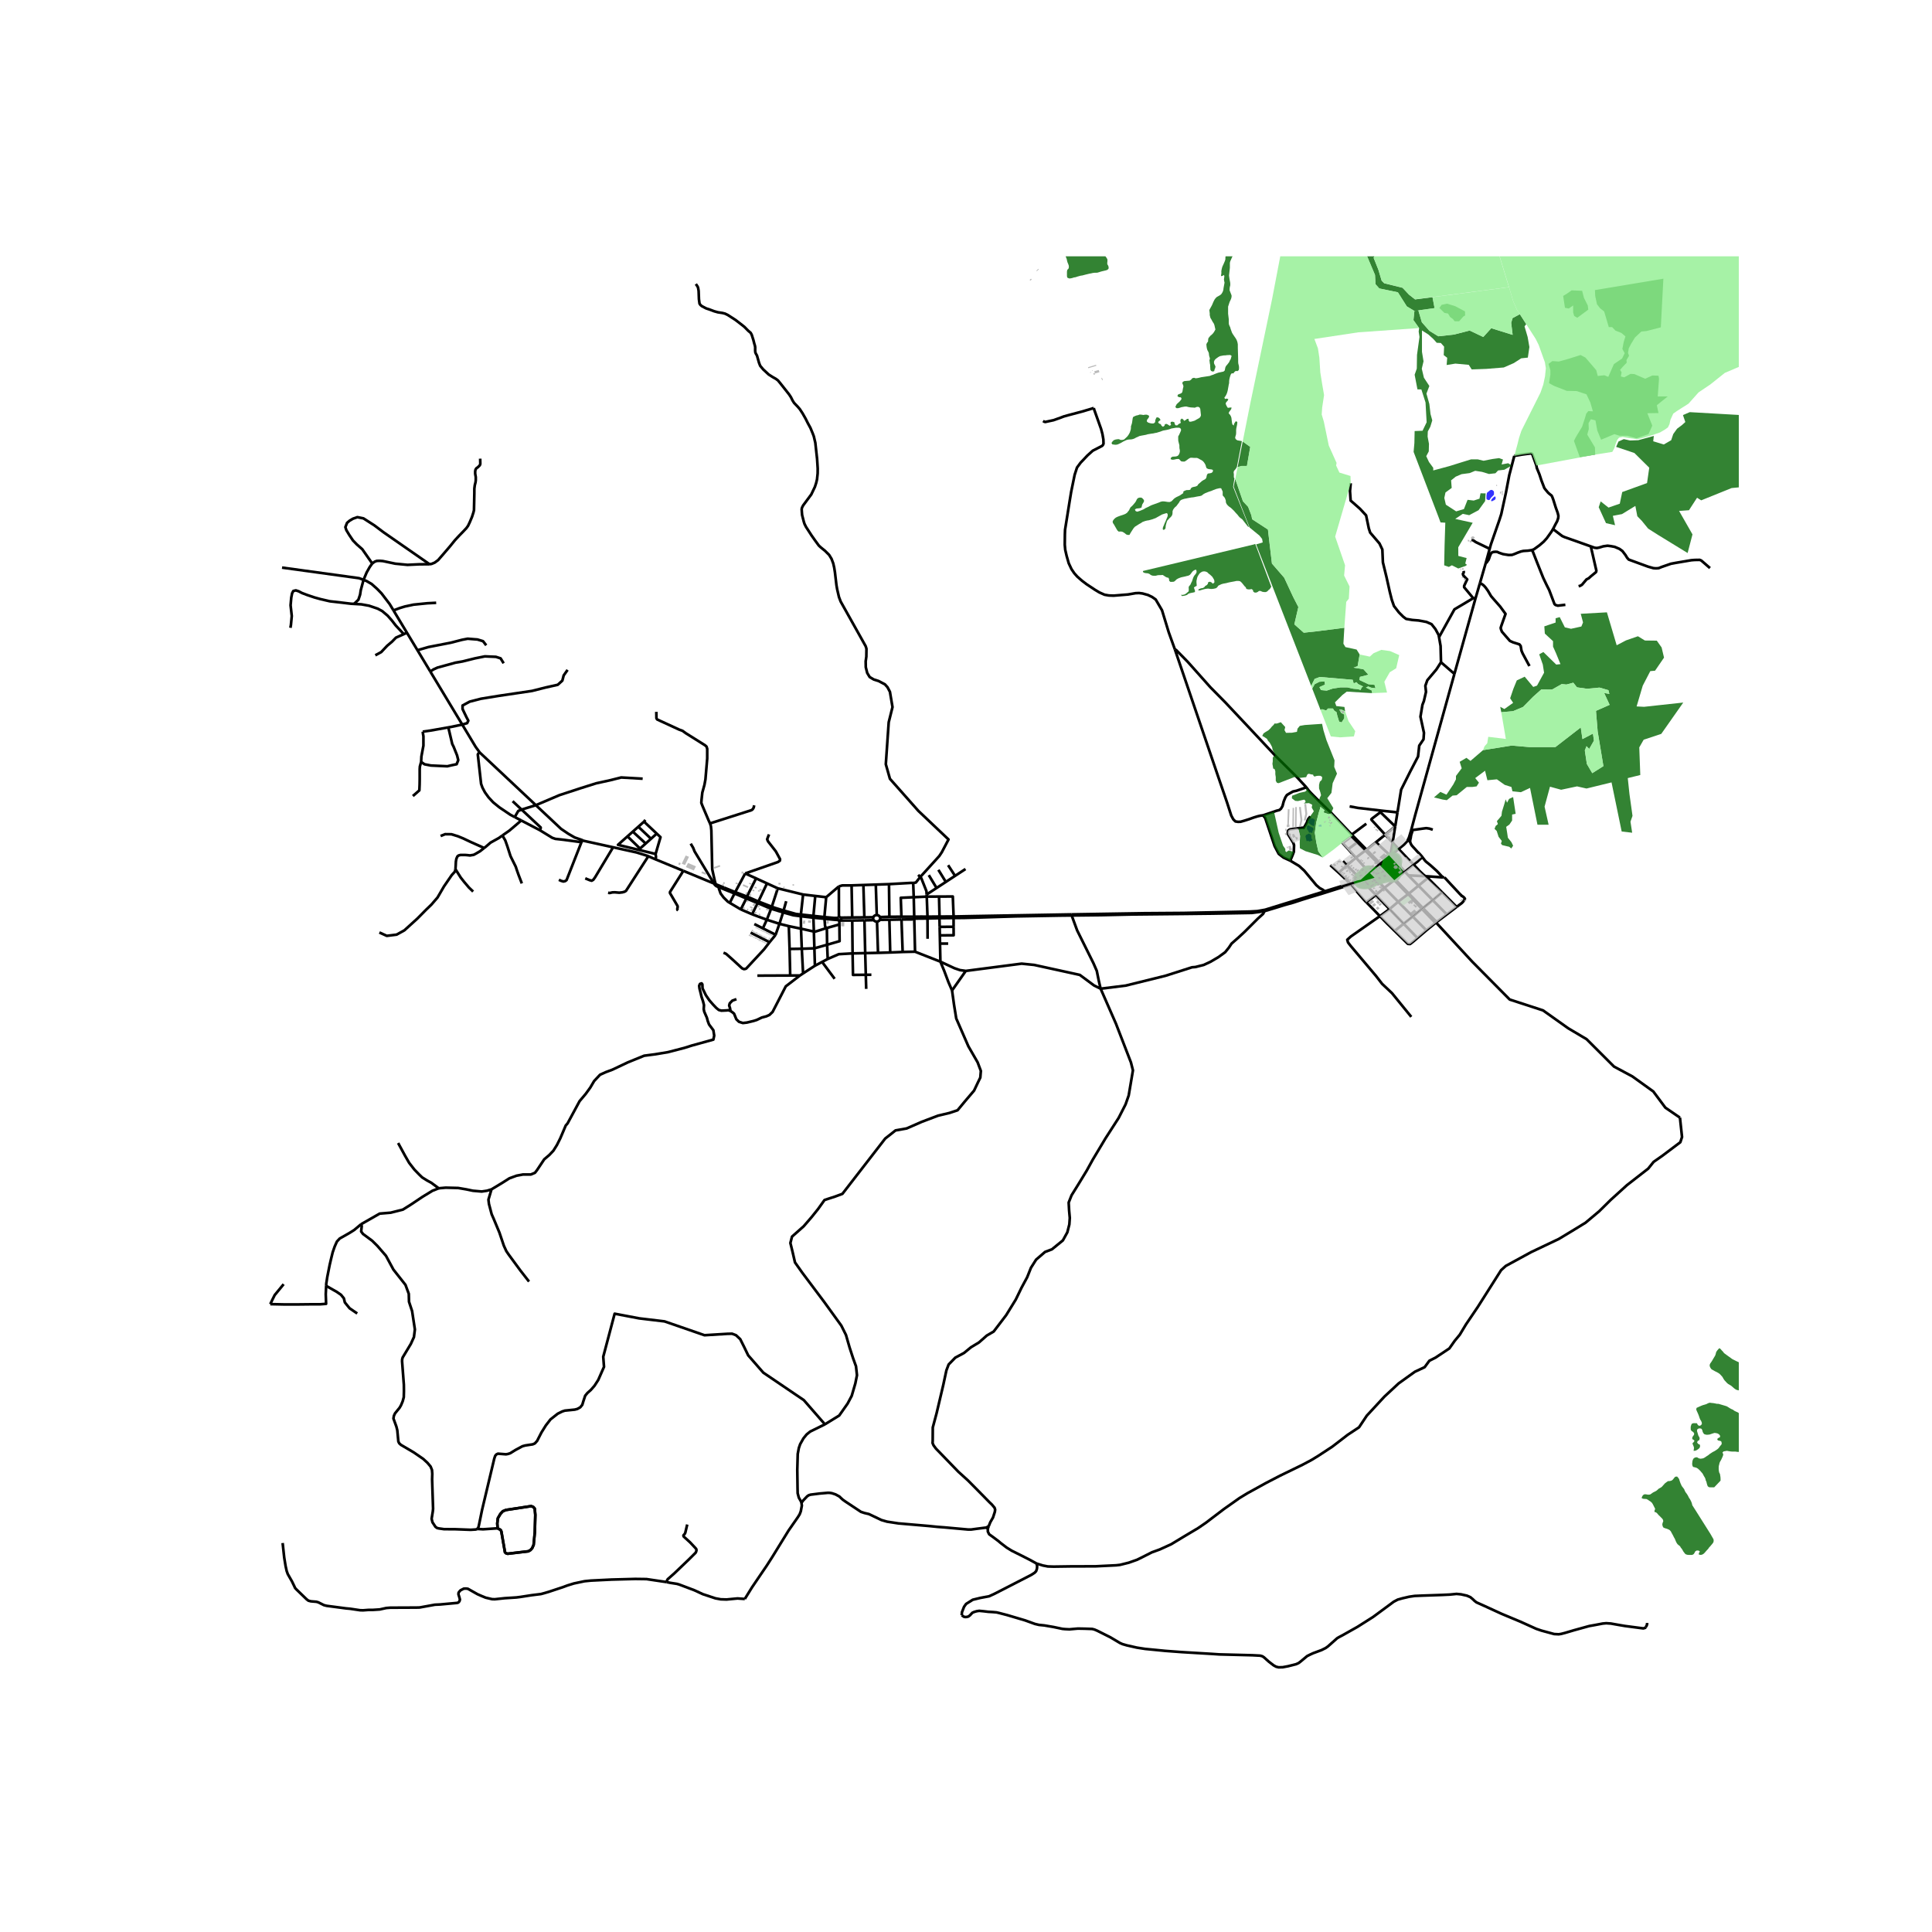 <svg xmlns="http://www.w3.org/2000/svg" xmlns:xlink="http://www.w3.org/1999/xlink" width="960" height="960" viewBox="0 0 720 720"><defs><style>*{stroke-linejoin:round;stroke-linecap:butt}</style></defs><g id="figure_1"><path id="patch_1" d="M0 720h720V0H0z" style="fill:#fff"/><g id="axes_1"><path id="patch_2" d="M90 631.672h558V95.528H90z" style="fill:#fff"/><g id="LineCollection_1"><path d="m266.125 329.278-11.462-4.738M266.125 329.278l.161.34.334.347.323.27 1.06.43M257.401 314.406l.914 1.545.252.629.283.715 6.429 10.645.846 1.338M266.125 329.278l.603.244M507.356 327.873l-5.351-5.402M507.356 327.873l.232.281M507.356 327.873l3.058-2.635M503.053 329.262l1.362-.44 1.77-.57 1.17-.379M525.896 309.414l-.814 2.706-.67 1.398" clip-path="url(#pfc959989e1)" style="fill:none;stroke:#000"/><path d="m521.231 316.405 1.987-1.628 1.195-1.26M525.519 313.657l-.278-.225-.145-.075-.167-.038-.3.047-.216.152M298.47 340.817l-.021.642M298.47 340.817l.818-7.454M298.47 340.817l-1.856-.21-4.589-1.293M298.47 340.817l4.671.51M135.482 216.099l-1.667-.626-28.705-3.949M277.707 325.505l-3.712 6.954M277.707 325.505l4.066 1.842M286.597 310.958l-.29.718-.417 1.088.333.792 2.91 3.736 1.58 2.905-.083.567-.707.49-12.216 4.251M281.773 327.347l-3.408 6.762M281.773 327.347l4.065 1.87M340.317 329.055l.206 5.311M331.302 329.496l8.275-.473.74.032M342.942 326.842l-1.634 2.06-.991.153M285.838 329.217l-3.196 6.746M285.838 329.217l4.02 1.835M331.302 329.496l.143 12.15M331.302 329.496l-4.918.166M326.384 329.662l.362 11.361M326.384 329.662l-4.623.155M321.76 329.817l.357 12.057M321.76 329.817l-4.4.148M317.36 329.965l.233 11.948M312.622 330.334l1.224-.352 3.515-.017M312.622 330.334l.018 11.482M312.622 330.334l-4.725 4.033M289.858 331.052l-2.221 6.849M289.858 331.052l9.43 2.311M273.995 332.46l-.266.524M273.995 332.46l-4.122-1.67M273.995 332.46l4.37 1.65M299.288 333.363l4.528.533M303.816 333.896l-.675 7.43M303.816 333.896l4.08.471M349.948 334.123l.185 7.443M349.948 334.123l-4.573.023M355.382 341.549l-.3-7.452-5.134.026M345.375 334.146l.274 7.471M345.375 334.146l-.047-.783M345.375 334.146l-4.852.22M278.365 334.11l-.234.723M278.365 334.11l4.277 1.853M307.897 334.367l-.675 7.4M292.989 335.856l-.964 3.458M282.642 335.963l-.318.593M282.642 335.963l4.995 1.938M271.968 336.465l4.112 2.44M271.968 336.465l1.761-3.48M268.003 330.665l-.124.39.677 1.93 1.119 1.486 1.576 1.558.717.436M287.637 337.9l-.271.763M292.025 339.314l-3.06-.933-1.328-.48M276.08 338.905l4.214 1.816M276.08 338.905l2.051-4.072M292.025 339.314l-.198.713M280.294 340.721l5.476 2.03M280.294 340.721l2.03-4.165M355.382 341.549l-5.25.017M355.382 341.549l-.013.572M399.343 340.764l-36.636.641-7.325.144M303.141 341.327l-.01.674M303.141 341.327l4.08.44M350.133 341.566l-.022.61M350.133 341.566l-4.484.051M345.649 341.617l.003.677M345.649 341.617l-2.106-.024M340.7 341.62l-4.768.007M340.7 341.62l.014.717M340.7 341.62l-.177-7.254M340.7 341.62l2.843-.027M335.932 341.627l-4.487.02M340.523 334.366l-4.833.22.242 7.04M307.222 341.767l.048.625M312.217 342.099l-1.548-.023-3.447-.309M331.445 341.646l-3.498.123M322.117 341.874l-4.524.04M322.117 341.874l3.35-.048M317.593 341.913l-4.287.068M313.306 341.98l-.086-.077-.207-.09-.228-.025-.145.028M312.959 343.038l.214-.076.175-.134.118-.18.047-.204-.029-.206-.101-.187-.077-.07M285.77 342.751l4.706 1.524M285.77 342.751l-1.474 3.216M285.77 342.751l1.596-4.088M290.476 344.275l3.492.873M290.476 344.275l1.351-4.248M289.015 348.334l.086-.137 1.375-3.922M312.817 344.514l-4.896 1.384M308.238 352.08l4.653-1.342-.074-6.224M312.778 343.033l.018.184.02 1.297M293.968 345.148l4.541.944M293.968 345.148l.288 8.499M303.304 347.16l.303.09 4.314-1.352M308.238 352.08l-.082-5.758-.235-.424M307.27 342.392l.206 2.781.445.725M298.51 346.092l4.794 1.067M298.51 346.092l.293 7.486M298.51 346.092l-.061-4.633M303.304 347.16l.192 6.252M303.304 347.16l-.173-5.16M345.689 349.858l-.037-7.564M308.238 352.08l-4.742 1.332M308.238 352.08l.228 5.301M303.496 353.412l-4.693.166M303.496 353.412l.198 6.495M298.803 353.578l-4.547.069M298.803 353.578l.478 9.186M294.256 353.647l.224 9.892M341.009 354.668l9.45 3.714M341.009 354.668l-4.618.102M341.009 354.668l-.295-12.33M336.39 354.77l-4.633.191M336.39 354.77l-.434-12.105M331.757 354.961l-4.548.135M331.757 354.961l-.313-12.2M327.209 355.096l-4.775.104M327.209 355.096l-.374-11.661M322.434 355.2l-4.7.102M322.434 355.2l.224 8.073M322.434 355.2l-.283-12.22M317.734 355.302l-.132-12.247M308.466 357.381l4.122-1.79 5.146-.29M322.658 363.273l-4.773.047-.151-8.018M308.466 357.381l-2.095 1.11M350.46 358.382l-.145-6.74M359.926 361.832l-2.187-.307-2.061-.707-5.218-2.436M354.802 369.12l-1.35-3.12-1.557-4.146-1.435-3.472M303.694 359.907l2.677-1.417M303.694 359.907l-4.413 2.857M359.926 361.832l-5.124 7.287M410.167 368.461l-2.46-1.217-5.292-3.924-16.995-3.72-4.696-.474-20.798 2.706M299.28 362.764l-1.148.76M324.743 363.252l-2.085.02M322.658 363.273l.147 5.256M298.132 363.523l-3.652.016M272.242 376.76l.82.572.503.429.85 2.088.978.943 1.45.457 1.512-.171 2.49-.6 1.165-.372 1.922-.915 1.638-.43 1.166-.514 1.184-1.128 4.92-9.537 5.292-4.059M294.48 363.539l-12.226.052M399.446 341.17l.147.582 1.83 4.981 6.07 12.225 1.247 2.868.748 3.698.68 2.937M368.467 568.761l.582-1.456 1.016-1.772.678-2.08.118-.85-.22-.722-.993-1.18-.946-.9-3.403-3.466-4.537-4.588-1.25-1.135-2.382-2.153-7.181-7.429-1.145-1.17-.914-1.25-.347-.829.047-.8.03-5.004 1.414-5.282 2.495-10.562 1.164-5.432.831-2.188 2.495-2.566 3.243-1.735 2.578-2.113 2.993-1.81 2.91-2.566 2.579-1.509 4.657-6.111 3.575-5.81 2.162-4.451 2.08-3.848 1.413-3.546 1.913-3.019 3.326-2.867 2.578-.98 4.074-3.32 1.663-3.019.749-2.943.166-2.414-.25-2.717-.165-3.018 1.08-2.716 2.578-4.15 3.077-5.055 2.245-4.075 4.74-7.923 4.906-7.621 2.578-5.056 1.164-3.32 1.58-9.357-.748-2.943-5.572-14.413-5.155-11.773-.569-1.288" clip-path="url(#pfc959989e1)" style="fill:none;stroke:#000"/><path d="m471.213 339.563-.463.97-1.89 1.715-5.042 5.033-2.525 2.322-2.317 2.036-1.013 1.511-1.376 1.708-2.533 1.84-2.896 1.708-2.533 1.183-3.114.788-1.278.102-9.9 3.164-14.849 3.668-9.317 1.15M536.287 237.445l-.132-.756-1.205-2.227-1.455-1.848-1.902-.835-2.897-.545-2.36-.188-2.322-.397-1.123-.856-1.539-1.535-1.864-2.41-.825-2.373-.74-2.943-1.236-5.55-1.32-5.399-.208-4.795-1.07-2.251-3.47-4.057-.512-1.581-1.004-4.832-2.282-2.466-3.477-3.057-.244-3.55.271-2.91M537.02 246.802l4.996 4.337M536.287 237.445l.574 3.287.158 6.07M520.795 302.753l1.372-8.478 3.422-6.828 2.879-5.522.435-4.043 1.602-2.367.163-2.415-1.304-6.015.734-4.413.543-1.405.787-3.427-.244-2.268.734-2.07 3.367-3.994 1.734-2.706M504.116 311.393l-.546.407M504.116 311.393l-.35-.368M509.3 316.69l-1.53-1.55-3.654-3.747M503.57 311.8l2.182 2.158M502.446 316.456l-2.064-2.277 3.188-2.379M518.99 314l.957-6.006M518.99 314l-.86 4.848M518.99 314l2.241 2.405M516.221 311.088l1.4 1.472 1.369 1.44M509.3 316.69l-.495.287M509.3 316.69l3.456-2.797M509.3 316.69l5.072 5.134M508.805 316.977l-3.484 2.649M508.805 316.977l.822.813 4.328 4.367M508.805 316.977l-3.053-3.019M518.13 318.848l5.424 5.953M518.13 318.848l3.101-2.443M518.13 318.848l-3.758 2.976M512.756 313.893l1.398 1.254 3.976 3.701M505.321 319.626l-3.316 2.845M510.414 325.238l-.153-.156-4.94-5.456M502.446 316.456l1.478 1.671 1.397 1.499M500.511 320.869l1.494 1.602M514.372 321.824l-.417.333M514.372 321.824l.704.766M513.955 322.157l-3.54 3.081M513.955 322.157l.266.275 2.585 2.674M499.133 325.456l.002-.327.396-.472 2.474-2.186M523.554 324.801l-3.602 2.93M526.814 322.189l-.3.24-2.96 2.372" clip-path="url(#pfc959989e1)" style="fill:none;stroke:#000"/><path d="m524.838 326.228-.182-.184-1.102-1.243M499.133 325.456l-3.362-3.039M503.053 329.262l-1.658-1.661-.066-.066-2.196-2.08M524.838 326.228l6.384.303M524.838 326.228l3.797 3.85M531.222 326.531l1.698.108M531.222 326.531l.888.677M526.814 322.189l2.18 2.366 1.508 1.422.72.554M532.92 326.64l-.81.568M532.92 326.64l4.921.357M519.952 327.73l-2.69-2.759M519.952 327.73l-.334.284M525.034 333.012l-3.4-3.501-1.682-1.78M503.053 329.262l.398.46M493.658 332.171l6.607-2.043 2.788-.866M503.451 329.722l4.378-1.286M471.213 339.563l3.82-1.142 3.656-1.13 3.332-.928 3.325-1.094 3.174-.987 3.797-1.13 3.742-1.18 4.514-1.424 2.878-.826M509.218 336.27l-.852-.867-2.816-3.255-2.099-2.426M528.635 330.078l-3.601 2.934M528.635 330.078l3.475-2.87M528.635 330.078l5.319 5.394M515.931 330.841l5.138 5.217M515.931 330.841l-3.675-3.732M515.931 330.841l3.687-2.827M515.931 330.841l-3.176 2.693M525.034 333.012l-.333.258M525.034 333.012l5.252 5.41M524.701 333.27l-3.632 2.788M524.701 333.27l5.193 5.427M524.701 333.27l-5.083-5.256M533.954 335.472l-3.668 2.95M533.954 335.472l5.22 5.293M537.412 332.532l-2.32 1.973-1.138.967M521.069 336.058l5.408 5.494M521.069 336.058l-3.23 2.738M530.286 338.421l-.392.276M535.157 343.782l.044-.376-2.732-2.736-2.183-2.249M529.894 338.697l-3.417 2.855M529.894 338.697l4.838 5.017.425.068M539.173 340.765l-4.016 3.017M542.845 337.987l-1.538 1.163-2.134 1.615M526.477 341.552l5.085 5.164M526.477 341.552l-3.37 2.695M535.157 343.782l-3.595 2.934M626.062 416.51l-5.431-3.72-4.494-6.03-7.798-5.612-6.837-3.66-10.218-10.213-6.875-4.078-9.372-6.658-12.407-4.043-13.982-14.118-13.49-14.596M531.562 346.716l-3.324 2.841M519.751 346.93l3.355-2.683M528.238 349.557l-1.592 1.361-1.14.888-.83-.05-4.925-4.826M514.243 341.419l2.598 2.66 2.91 2.85M528.238 349.557l-5.132-5.31M298.687 560.076l.141 1.004-.393 2.123-.426 1.13-.677 1.086-3.45 4.96-6.13 9.955-2.024 3.159-2.426 3.559-3.025 4.46-2.71 4.373M248.408 589.592l1.39.282 2.474.386.866.25 5.649 2.137 3.143 1.451 4.695 1.551 1.985.365 2.15.07 4.09-.392 2.717.193M354.802 369.12l.739 5.334.823 5.107 4.528 10.377 3.433 5.956 1.211 3.206-.202 2.474-.807 1.65-1.515 3.206-3.433 4.032-2.726 3.298-3.03 1.008-4.24 1.008-6.058 2.29-5.654 2.474-4.14.733-1.615 1.283-2.221 1.74-15.954 20.615-2.726 1.008-3.937 1.282-2.424 3.39-2.423 3.023-2.928 3.39-4.341 3.848-.606 2.382.808 3.298.909 3.94 2.726 3.847 8.178 10.902 6.36 8.795 1.733 3.475 1.348 4.672 1.287 3.949 1.103 3.058.368 3.337-.613 3.06-1.348 4.615-1.533 2.892-3.126 4.45-5.333 3.28M298.687 560.076l-.166-.504-.823-1.453-.433-1.637-.044-2.106-.095-6.624.166-5.904.41-2.202.496-1.443 1.237-2.194 1.181-1.437 1.309-1.065 5.498-2.702" clip-path="url(#pfc959989e1)" style="fill:none;stroke:#000"/><path d="m177.837 569.793.37-.393.22-.737 1.23-5.99 4.537-19.081.354-1.051.418-.508.607-.292 2.993.235.764-.135.82-.265 1.945-1.208 2.608-1.4 1.048-.286 2.788-.422.78-.343.848-.93 1.623-3.162 1.64-2.634 1.734-2.23 2.679-2.115 1.693-.836.969-.315 3.687-.371.971-.253 1.085-.612.748-.915.441-1.458.646-1.944.843-1.03 1.252-1.104 1.372-1.576 1.394-2.158 2.153-4.89-.286-3.77 4.25-16.033 9.123 1.733 9.456 1.127 14.902 5.157 8.501-.52 1.767-.044 1.481.564 1.576 1.473 1.433 2.86 1.528 3.164 5.636 6.456 15.092 10.227 7.867 9.027M514.243 341.419l3.597-2.623M525.939 378.953l-7.198-8.849-3.666-3.45-2.228-2.884-9.533-11.314-.95-1.232-.272-1.011 1.33-1.208 10.821-7.586M509.218 336.27l2.093 2.12.42.425 2.512 2.604M517.84 338.796l5.266 5.45M512.755 333.534l.998 1.032 4.087 4.23M512.755 333.534l-1.58 1.22-1.652 1.18-.305.335M470.683 303.854l4.096-1.373.843-.308 1.135-.286.63-.515.567-.972.441-1.716.63-1.545.568-.857.945-.572 1.324-.744 1.323-.286 3.652-1.26" clip-path="url(#pfc959989e1)" style="fill:none;stroke:#000"/><path d="m503.766 311.025-7.638-8.044-4.625-4.505-1.01-.984-1.912-1.932-.835-.915-.91-1.225M437.857 242.049l.457.188 4.324 4.416 8.399 9.434 5.696 5.774 10.81 11.51 7.776 8.302 8.024 7.962 3.494 3.785M480.83 320.74l-2.521-1.158-1.765-1.372-1.513-2.86-3.529-10.524-.819-.972M437.857 242.049l15.924 46.793 3.451 10.076 1.621 5.019.75 1.396.789.792.998.151.956-.037 1.456-.416 1.787-.566 1.664-.603 1.496-.453.998-.227.936-.12M488.298 304.192l-.241.448-.425.437-.315.615-.338.947-.543.97-.561.952-.5-.08-1.016.108-1.253.165-1.032.15-1.418.207-.559.386-.181.65.075.742.63 1.022.874 1.416.458.764.298.894-.082 2.467-.505 1.344-.834 1.944" clip-path="url(#pfc959989e1)" style="fill:none;stroke:#000"/><path d="m493.658 332.171-.599-.543-1.198-.629-1.323-1.144-1.353-1.63-1.47-1.77-.265-.317-1.387-1.66-1.922-1.758-3.311-1.98M526.814 322.189l-1.103-1.12-1.207-1.2-3.273-3.464M530.193 319.574l-.68.338-.579.526-.67.64-1.45 1.11M537.412 332.532l1.373 1.379.639.641 3.421 3.435" clip-path="url(#pfc959989e1)" style="fill:none;stroke:#000"/><path d="m538.276 327.028.27.203 1.783 1.942 3.62 3.883.248.274.37.286.137.287.138.012.37.212.521.485.206.348-.261.436-.26.436-.575.642-1.998 1.513M471.466 339.033l-.253.53M471.466 339.033l22.192-6.862M399.343 340.764l26.97-.434 14.758-.105 17.035-.352 7.721-.172 2.745-.155 2.894-.513M520.795 302.753l-.848 5.241M502.973 300.514l3.088.572 9.023 1.05 5.711.617M525.896 309.414l.46-.066M542.016 251.139l-14.591 52.53-1.53 5.745M526.356 309.348l3.632-.52 1.544-.201 1.166.171 1.26.401M517.262 324.971l-2.186-2.38M517.262 324.971l-.456.135M517.262 324.971l-.116.486M511.919 326.766l.337.343M511.919 326.766l-4.33 1.388M510.414 325.238l.158.16.89.904.457.464M511.919 326.766l4.887-1.66M507.588 328.154l.241.282M505.752 313.958l-3.306 2.498M525.519 313.657l-.024-.127.059-.573.167-.684.132-.899.238-.823.184-.5.081-.703M537.841 326.997l.435.031M530.193 319.574l.901 1.184.383.39.8.64.905.749 1.171 1.051 1.14 1.025.772.816.98 1.062.596.506M407.612 152.064l.171.614 2.56 7.187.497 1.88.354 2.017.048 1.602-.268.558-.34.293-3.387 1.744-1.969 1.76-2.584 2.731-1.323 1.788-.882 2.717-1.29 6.308-.601 3.646-1.686 10.525-.063 1.73-.04 3.848.166 1.873.528 2.288.78 2.739 1.04 2.202.998 1.474 1.136 1.286 1.82 1.595 1.694 1.28 3.056 2.023 1.663 1.001 1.961.873 1.591.27 1.78.066 5.358-.437 2.812-.486 1.3-.05 1.3.164 1.992.551 1.568.744 1.337.943 2.353 4.008 2.497 8.18 2.318 6.45M516.221 311.088l-3.465 2.805M516.221 311.088l3.726-3.094M519.947 307.994l-5.493-5.315-3.106 2.353-.286.304.119.281 1.725 1.843 3.315 3.628M532.11 327.208l5.302 5.324M525.519 313.657l.059.318.262.629.299.487.609.683.562.596.489.553.466.52.394.368.453.466.538.607.382.455.161.235M386.301 582.685l2.348.73 1.835.356 2.174.065 6.87-.1 8.624-.013 3.972-.195 3.828-.185 1.442-.165 3.285-.815 3.088-1.093 1.796-.886 3.726-1.887 2.937-1.064 4.231-1.93 4.79-2.895 5.255-3.13 2.977-2.044 2.38-1.816 4.315-3.279 5.752-4.06 2.954-1.801 7.019-3.867 5.16-2.673 8.357-4.065 3.427-1.831 2.277-1.387 5.387-3.53 5.798-4.46 4.16-2.744 2.898-4.345 6.555-7.09 5.293-4.918 6.05-4.345 3.656-1.715 1.764-2.402 2.269-1.143 5.168-3.431 2.016-2.86 1.891-2.286 2.269-3.774 4.41-6.519 8.698-13.724 1.764-1.6 9.453-5.147 10.336-4.918 6.428-3.888 3.53-2.173 5.04-4.232 4.286-4.231 6.05-5.49 7.94-6.176 2.017-2.516 3.277-2.288 6.68-5.032.631-1.944-.772-7.224M368.147 569.628l-.012 1.115.481 1.022 1.355.972 2.127 1.594.811.693 2.253 1.722 1.875 1.158 3.915 1.951 2.875 1.466 2.474 1.364" clip-path="url(#pfc959989e1)" style="fill:none;stroke:#000"/><path d="m358.398 601.973.103-1.178.772-1.987.756-1.072 2.49-1.558 2.757-.672 3.355-.629 2.065-.957 13.58-6.976 1.26-.8.584-.6.315-.915.078-.9-.212-1.044M368.147 569.628l.32-.867M368.147 569.628l-.587-.35M399.343 340.764l.103.406M516.806 325.106l.34.351M512.256 327.109l4.89-1.652M512.256 327.109l-4.427 1.327M517.146 325.457l1.422 1.47 1.05 1.087M507.83 328.436l4.925 5.098M399.446 341.17l10.992-.121 11.659-.258 19.851-.2 9.926-.114 14.684-.258 2.584-.343 2.07-.313M340.714 342.337l4.938-.043M340.714 342.337l.454-.23.394-.13.86-.065.56-.01.561-.31M335.956 342.665l3.943-.032.815-.296M355.37 342.12l-5.26.057M355.37 342.12l.005 3.258M399.446 341.17l-4.511.05-16.196.286-15.488.473-3.911.106-3.97.036M503.766 311.025l5.419-4.056M517.748 324.828l.263-1.756M518.01 323.072l1.227.92-1.31.998-.179-.162M515.507 322.238l1.48 1.467-.014.338.775.785M518.01 323.072l-2.503-.834M515.507 322.238l-.144-.143 2.668-2.178.388.42-.408 2.735M515.507 322.238l-.431.352M555.16 204.523l.453-1.64 3.17-9.119.69-2.153 1.74-8.006 1.252-6.567.931-3.55.943-3.593M578.759 197.168l.147-.25.74-1.453.669-1.236.382-1.148.072-.867-.287-1.149-.692-1.908-.908-2.904-.382-1.019-.263-.542-.668-.52-.645-.564-.478-.585-.477-.564-.43-.563-1.099-2.862-.716-2.189-1.003-2.45-.156-.895-1.533-4.275-.463-.268-3.115.404-3.115.534M555.16 204.523l-1.495 5.4M548.384 201.169l.646.2.93.644 5.2 2.51M553.665 209.923l-2.13 7.378M570.882 205.003l-1.456.217-1.744.108-.931.216-1.194.434-1.075.455-1.027.37-1.313.02-.955-.151-1.05-.174-.837-.282-.645-.216-.668-.325-.669-.044-.764.066-.62.238-.311.368-.406.954-.287.888-.238.564-.311.369-.239.433-.477.412M578.759 197.168l-.593 1.007-.788 1.106-.932 1.3-1.17 1.3-1.576 1.344-2.03 1.474-.788.304" clip-path="url(#pfc959989e1)" style="fill:none;stroke:#000"/><path d="m583.369 225.385-2.824.329-.869-.263-.361-.329-.399-1.05-1.592-4.206-.905-1.78-1.303-2.727-2.244-5.619-1.593-4.073-.397-.664M549.025 222.928l-3.376-4.08-.002-.517.778-1.675.362-.723-.651-.641-.815-.854-.145-.575.254-.378.09-.345-.072-.378M542.016 251.139l7.848-28.103M551.535 217.301l-1.67 5.735M569.976 248.212l-2.533-4.698-.435-1.051-.29-1.709-.47-.624-2.389-.756-1.158-.525-2.968-3.417-.362-.92-.109-.525.29-.92 1.52-4.282-1.99-2.727-2.512-2.86-.883-1.028-.697-1.179-.468-.806-.363-.51-.489-.68-.405-.48-.468-.463-.603-.415-.659-.336M592.847 203.627l-9.804-3.474-.869-.394-3.415-2.59M592.847 203.627l1.417.502.868.099.833-.165 1.52-.46 1.592-.23 1.267.164 1.412.263 1.774.756 1.085.788 1.159 1.512.615 1.018.58.657 7.23 2.648 1.991.558.941.066 1.014-.066 1.05-.427 3.51-1.216 1.774-.328 5.804-.986 1.23-.098 1.92-.033.614.262 3.222 2.793" clip-path="url(#pfc959989e1)" style="fill:none;stroke:#000"/><path d="m588.296 218.47.615-.164.652-.394 1.7-2.004.797-.394.87-.787 1.881-1.544.109-.526-2.073-9.03M549.025 222.928l-7 4.16-5.738 10.357M549.864 223.036l-.839-.108M350.11 342.177l.07 3.239M350.11 342.177l-4.458.117M327.914 342.772l3.53-.01M327.914 342.772l.116-.327.012-.344-.095-.332M326.835 343.435l.226-.025.348-.136.292-.218.213-.284M325.61 342.906l.078.113.282.229.341.148.374.056.15-.017M325.466 341.826l-.075.218-.007.348.103.336.123.178M325.61 342.906l-3.459.075M312.959 343.038l4.643.017M312.959 343.038l-.181-.005M327.947 341.769l-.198-.298-.282-.235-.343-.154-.378-.059M326.746 341.023l-.38.042-.352.136-.295.223-.214.289-.039.113M312.33 342.87l.188.12.26.043M312.217 342.099l-.082.195-.008.208.068.2.135.168M307.27 342.392l3.243.336 1.817.142" clip-path="url(#pfc959989e1)" style="fill:none;stroke:#000"/><path d="m312.64 341.816-.079.016-.197.107-.147.16M331.444 342.762l4.512-.097M322.151 342.98l-4.549.075M307.27 342.392 303.13 342M303.131 342l-4.682-.54M291.827 340.027l3.829 1.065 2.793.367M291.827 340.027l-4.461-1.364M287.366 338.663l-5.042-2.107M282.324 336.556l-4.193-1.723M278.131 334.833l-4.402-1.849M273.729 332.984l-4.12-1.668M268.003 330.665l1.605.65M269.608 331.316l.265-.527M269.873 330.79l-3.145-1.268M284.296 345.967l-3.182-1.604M284.296 345.967l4.719 2.367M286.787 351.14l-7.05-3.576M269.629 355.044l.961.415 2.442 2.159 3.52 3.245.63.286.394-.014.505-.171 6.642-7.15 2.064-2.674M289.015 348.334l-.276.435-1.952 2.37M350.18 345.416l.069 3.168M350.18 345.416l5.195-.038M350.249 348.584l5.147-.037-.02-3.17M350.249 348.584l.066 3.058M350.315 351.642h3.044M342.174 326.02l.768.822M345.328 333.363l-.077-1.267-1.913-4.83-.396-.424M259.324 105.838l.668.987.181.5.182 1.088.118 3.103.22 1.638.347.493.504.437 1.599.837 1.473.493 1.529.58 1.378.385 1.733.265.945.243 1.001.486 2.906 1.867 2.592 2.002.749.6.654.673.81.815.82.686.394.702.63 1.973.336 1.333.247.813.095.558-.008 1.18.055.708.197.493.425.744.764 2.688.426 1.101 1.11 1.345 2.073 1.924 1.543.98 1.15.65.749.558.906 1.101 3.245 4.112.686 1.044.614 1.237.567.894 1.348 1.408.756.877 1.055 1.605 1.134 2.002.852 1.702.937 1.709.89 2.153.37.98.567 2.43.662 6.022.228 3.567-.023 1.831-.229 2.188-.299 1.28-.496 1.53-1.347 2.818-3.025 4.083-.426.837-.134.579.08 1.18.086 1 .607 2.39.283.907.583 1.159 2.08 3.203 1.261 1.789 1.41 1.929.685.637 1.591 1.294 1.567 1.551.89 1.452.647 1.723.354 1.559.276 1.737.56 4.791.275 1.573.67 2.882.636 1.673 9.314 16.638.29.944-.041 2.926-.249 1.774.041 2.189.54 2.15.916 1.51 1.517.906 1.788.566 2.37 1.245.956 1.057.915 1.736.956 5.68-1.414 5.66-1.08 15.64 1.538 5.435 10.582 11.94 11.247 10.659-2.495 4.754-.956 1.434-7.091 7.815M345.328 333.363l3.704-2.43M359.816 323.857l-3.89 2.553M349.032 330.933l3.451-2.264M349.032 330.933l-2.895-4.811M352.483 328.669l3.444-2.26M352.483 328.669l-2.77-4.51M355.927 326.41l-2.597-3.986M264.603 306.864l.332 1.019.166 1.622.292 13.226.04 1.283.957 4.34.338 1.168M244.592 265.282l.042 2.377.25.453 8.243 3.797 1.247.453 1.123.83 7.276 4.566.54.49.25.831v3.585l-.665 7.796-.374 2.038-.79 2.867-.292 2.706-.082 1.132.415 1.095 2.37 5.585.458.98" clip-path="url(#pfc959989e1)" style="fill:none;stroke:#000"/><path d="m281.056 300.112-.166.83-.374.641-.457.34-15.456 4.94M244.324 318.246l-6.33-1.537M244.207 320.217l.274-.741-.157-1.23M244.756 310.67l1.396 1.313-1.828 6.263M240.007 306.206l.504-.658M240.007 306.206l-2.127 1.893M240.007 306.206l4.749 4.464M244.207 320.217l10.456 4.323M244.207 320.217l-2.593-1.123M237.994 316.71l.53-.474M233.838 311.695l-3.536 3.148 7.692 1.866M244.756 310.67l-2.134 1.907M233.838 311.695l1.99-1.77M233.838 311.695l4.687 4.541M238.525 316.236l2.112-1.887M235.827 309.926l2.053-1.827M235.827 309.926l4.81 4.423M240.637 314.35l1.985-1.773M237.88 308.1l4.742 4.477M252.706 339.288l-.284-.258v-.457l.126-.515-.031-.4-2.836-4.835v-.4l4.982-7.883M226.611 332.71l.599.086 1.04-.229.882-.028 1.639.143 1.232-.143.788-.229.505-.315 8.318-12.901M228.484 315.757l8.739 1.926 4.059 1.267.332.144M218.103 327.334l1.607.658.788.229.599-.343.661-.916 6.726-11.205M217.102 313.117l.43.227 10.952 2.413M216.685 313.856l-5.546 14.136-.536.372-.66.143-.852-.258-.819-.371M216.685 313.856l.417-.739M201.15 309.366l4.664 2.86 1.166.4 1.89.2 1.23.144 6.585.886M199.697 300.065l9.42 8.845 2.732 1.846 2.343 1.352 2.91 1.009M201.15 309.366l-6.907-3.607M194.388 301.712l7.11 6.646v.315l-.347.693M178.773 280.42l20.924 19.645M191.819 304.492l-1.548-.808-4.16-2.802-2.33-1.888-1.717-1.859-1.324-1.83-.945-1.774-.504-1.4-1.23-10.971.221-.384.49-.357M172.273 270.031l4.998 8.321 1.502 2.067M172.273 270.031l-11.916-19.782" clip-path="url(#pfc959989e1)" style="fill:none;stroke:#000"/><path d="m167.077 271.079 1.122-.199 4.074-.849M211.521 249.645l-1.45 2.06-.504 1.944-1.7 1.544-4.601 1.03-4.979 1.258-12.352 1.83-6.68 1.087-4.223 1.087-2.647 1.43v1.316l.568 1.2.882 1.832.693 1.315-.441.915-1.814.538M191.036 298.578l3.352 3.134M191.819 304.492l2.424 1.267M194.388 301.712l-1.24.498-1.33 2.282M194.388 301.712l5.309-1.647M239.502 290.199l-8.003-.458-4.097 1.03-5.23 1.143-5.798 1.83-7.877 2.575-8.8 3.746M177.837 569.793l-.504.2-1.946.12-5.845-.22-4.033-.015-1.907-.272-.686-.15-.624-.446-1.117-1.69-.322-1.3.441-2.746.102-.993-.362-10.97.063-2.073-.11-1.415-.512-1.28-1.166-1.393-1.56-1.437-3.584-2.466-4.743-2.787-.645-.593-.323-.672-.395-4.194-.33-1.323-1.103-3.038.165-1 .422-.925 1.7-2.09.525-.91.623-1.48.416-1.543.055-2.19-.022-2.413-.67-8.791.033-.718.195-.697 3.042-5.052 1.152-2.54.358-2.837-1.043-6.844-1.152-3.485-.083-2.961-1.234-3.335-4.499-5.7-2.77-5.128-3.237-3.733-1.893-1.867-3.429-2.539-.685-.92.219-2.017-.247-.697" clip-path="url(#pfc959989e1)" style="fill:none;stroke:#000"/><path d="m163.5 442.84-2.332.915-3.656 2.23-4.537 3.03-2.836 1.773-4.537 1.144-4.097.343-6.938 3.953M121.55 479.2l.04-.85.38-2.458.881-4.46.504-2.174.63-2.573.757-2.173.82-1.83 1.07-1.143 2.332-1.316 1.387-.8 1.638-1.03 2.578-2.165M248.408 589.592l-7.48-1.111-4.183-.057-8.856.237-7.655.377-2.387.236-3.978.836-2.45.758-1.583.593-5.31 1.758-1.67.493-1.268.343-3.467.43-4.206.65-1.466.185-4.34.28-3.718.392-1.024-.036-2.38-.557-1.67-.686-1.37-.6-3.569-2.016-.645-.086-.875.022-1.25.634-.526.588-.197.346-.036.55.394 1.284.165.693-.196.629-.426.472-.44.128-6.326.579-1.962.093-5.656 1.029-1.253.035-9.69.043-1.52.122-2.434.536-2.434.157-1.748.015-2.033.15-1.134-.036-3.655-.543-1.552-.143-7.197-.948-1.012-.253-2.135-1.065-.69-.193-2.082-.178-.898-.236-.647-.5-3.946-3.81-.386-.45-.236-.536-.938-1.936-1.536-2.68-.417-1.187-.395-1.8-.512-3.152-.59-5.432M256.112 568.138l-.733 3.109-.243.443-.422.447-.02.25.134.275 2.336 2.115 2.111 2.255.224.295.06.463-.174.593-.196.325-2.462 2.448-5.428 5.195-2.461 2.17-.225.392-.205.68M306.371 358.49l4.676 6.274M160.073 210.27l.764-.122 1.166-.48 1.268-.929 2.182-2.517 2.23-2.602 1.882-2.325 1.6-1.716 1.527-1.566 1.111-1.187.623-.858.654-1.38.82-1.959.527-1.63.212-.844.064-2.874.07-3.425.008-1.774.165-1.28.26-1.03.103-.793v-1.173l-.22-1.273v-.908l.133-.636.315-.487.536-.364.67-.665.181-.315.07-.386-.039-1.845M138.717 209.99l.93-.672.771-.286 1.087-.028 1.174.085 4.616.973 4.57.443 4.348-.207 3.86-.029" clip-path="url(#pfc959989e1)" style="fill:none;stroke:#000"/><path d="m138.717 209.99-3.703-5.305-2.016-1.774-1.45-1.487-1.386-2.059-1.072-1.773-.378-1.145.63-1.601.946-.8 1.26-.745 1.639-.572 2.268.458 4.097 2.631 3.34 2.517 17.18 11.934M135.482 216.099l1.155-2.748 1.118-1.988.962-1.373" clip-path="url(#pfc959989e1)" style="fill:none;stroke:#000"/><path d="m146.646 227.485-1.425-2.364-3.032-3.973-1.63-1.675-2.07-1.848-1.96-1.133-1.047-.393M131.938 225.059l1.627-1.555.63-1.887.252-1.659 1.035-3.86M388.72 156.876l.472.3.386.079.678-.158 2.37-.507 2.522-.894 1.272-.49 1.73-.483 5.238-1.387 4.224-1.272M185.454 569.556l-5.443.365-2.174-.129M367.56 569.278l-3.608.457-1.961.265-1.174.014-8.933-.808-2.435-.178-3.158-.322-11.486-.986-4.222-.644-2.08-.6-4.68-2.23-1.685-.4-1.276-.421-5.908-3.917-.906-.65-.686-.63-.535-.521-1.442-.786-1.386-.458-.733-.114-.709-.028-3.103.271-3.372.422-.717.228-.575.4-1.576 1.659-.527.775M594.261 605.625l-1.993.351-5.57 1.536-3.387 1.001-1.473.386-.953.15-1.686-.086-4.75-1.286-1.946-.665-5.853-2.644-7.027-2.937-6.372-2.923-3.002-1.344-.709-.543-.685-.665-.883-.736-1.291-.564-2.214-.494-1.662-.157-2.545.25-2.907.136-6.987.236-3.174.129-2.033.3-2.552.593-1.725.486-1.49.786-3.363 2.487-4.325 3.188-5.806 3.68-5.482 3.087-1.379.729-.701.408-3.466 3.072-.828.593-1.583.786-3.088 1.144-1.11.508-1.135.571-2.363 1.973-.811.621-.907.415-3.017.765-1.977.37-1.536.044-.945-.229-.953-.521-1.789-1.38-1.772-1.593-.623-.408-.81-.221-2.853-.15-12.367-.315-2.71-.186-11.28-.672-6.146-.457-5.364-.528-2.103-.2-3.104-.48-3.805-.857-1.575-.457-.914-.4-3.624-2.152-4.853-2.43-1.079-.457-.835-.207-2.694-.093-2.623-.05-3.175.279-1.615-.079-.945-.086-3.333-.7-3.465-.593-1.962-.193-1.513-.358-3.654-1.322-2.537-.75-4.128-1.222-2.962-.771-1.024-.244-1.332-.114-1.756-.1-1.694-.2-1.67-.157-.937.136-.969.285-.654.293-.906.965-.575.436-.622.157-.497.029-.464-.057-.907-.58M368.467 568.761l-.907.517M613.316 606.357l-.188.29-.71.208-6.837-.894-2.277-.386-3.04-.535-1.694-.108-1.315.122-2.994.571M185.454 569.556l-.134-1.8.213-1.937.953-1.637.914-.986 1.119-.465 9.445-1.443.788.322.528.607.212 2.344-.181 6.503-.441 4.66-.555 1.262-.619.675-.815.464-7.685.908-.575-.157-.425-.365-1.355-7.775-.276-.58-1.11-.6" clip-path="url(#pfc959989e1)" style="fill:none;stroke:#000"/><path d="m185.454 569.556 1.111.6.276.58 1.355 7.775.425.365.575.157 7.685-.908.815-.464.619-.675.555-1.262.44-4.66.182-6.503-.212-2.344-.528-.607-.788-.322-9.445 1.443-1.119.465-.914.986-.953 1.637-.213 1.936.134 1.801M272.242 376.76l-.19-1.087-.315-.943.221-.83.977-1 1.512-.544M183.162 443.24l4.16-2.516 2.52-1.602 2.647-.972 2.458-.457h2.899l1.512-.629.756-.972 2.71-4.06 1.89-1.601 1.513-1.601 1.324-2.116 1.26-2.517 1.072-2.516.945-2.23.693-.801 4.475-8.292 2.268-2.688 1.702-2.344 1.45-2.46 2.205-2.344 2.143-.972 2.458-.915 5.797-2.745 6.05-2.46 3.97-.514 4.853-.8 6.177-1.602 2.71-.858 8.066-2.23.315-1.487-.315-2.002-1.607-2.144-.473-1.258-.347-1.287-.976-2.23-.189-.944.095-1.516-.347-1.372-.599-1.802-.252-1.144-.473-1.83-.126-1.058.315-.686.599-.2.284.372.031.83.032.685.536 1.087.693 1.43 1.291 1.887 1.387 1.601 1.197 1.258.946.772.976.257 1.86-.085.724-.086.82.286M183.162 443.24l-1.135 3.831.19 1.601 1.008 3.832.756 1.715 2.143 5.147 1.639 4.86.945 2.059.945 1.373 2.269 3.087 2.017 2.745 3.214 4.117M163.5 442.84l-2.773-2.059-1.576-.858-1.828-1.144-1.071-1.029-1.828-1.887-1.953-2.516-1.513-2.63-2.584-4.747M163.5 442.84l2.583-.229 4.664.115 3.025.514 2.458.515 3.277.286 1.954-.286 1.701-.515M121.55 479.2l-.148 3.096.126 3.602-2.269.172h-3.53l-5.293.057h-4.285l-5.42-.115" clip-path="url(#pfc959989e1)" style="fill:none;stroke:#000"/><path d="m105.71 478.579-3.34 4.06-.883 1.773-.756 1.6M133.124 489.501l-2.836-1.944-1.765-2.173-.378-1.544-1.071-1.316-1.576-1.086-3.948-2.239M108.23 233.972l.19-1.087.315-3.317-.442-4.005.252-2.86.316-1.601.441-.858.945-.23 1.072.344 1.197.63 1.953.743 2.71.915 2.27.63 3.465.8 4.538.515 3.34.4 1.146.068M150.492 236.327l-3-3.213-1.512-1.944-1.512-1.717-2.018-1.716-1.7-.915-3.215-1.087-2.836-.515-2.761-.161M150.492 236.327l1.167-.518M139.867 244.21l2.206-1.2 2.205-2.345 1.828-1.545 1.45-1.487 2.936-1.306M146.646 227.485l5.013 8.324M162.554 224.648l-3.34.172-5.104.515-3.215.686-1.89.572-2.36.892M155.578 242.314l4.78 7.935M155.578 242.314l-3.919-6.505M181.209 240.493l-1.198-1.545-2.08-.629-3.655-.286-2.08.4-4.222 1.088-8.256 1.601-4.14 1.192M187.7 247.185l-1.135-1.83-1.765-.572-4.096-.172-3.718.744-4.6 1.144-2.648.457-6.68 1.831-1.512.686-1.189.776M157.555 272.665l2.893-.412 6.629-1.174" clip-path="url(#pfc959989e1)" style="fill:none;stroke:#000"/><path d="m156.946 283.935 1.26.887 2.363.458 3.592.171 2.552.115 1.45-.344 2.017-.429.599-1.515-.441-1.773-1.293-3.232-.504-1.001-1.464-6.193M156.946 283.935l.094-2.002.756-4.06v-3.46l-.189-1.145-.052-.603M153.858 296.662l2.426-2.117.094-2.202.032-2.002v-3.717l.063-.972.473-1.717M164.193 311.561l1.702-.686 2.33.028 2.427.744 2.017.83 2.71 1.286 5.061 2.266M187.227 311.365l-1.323.94-3.088 1.715-1.891 1.63-.485.379" clip-path="url(#pfc959989e1)" style="fill:none;stroke:#000"/><path d="m169.738 323.915.095-1.487.063-1.344.189-1.058.378-.858.41-.343.725-.2h1.733l.788.057 1.04.114 1.386-.229.945-.514 1.418-.83 1.532-1.194M169.738 323.915l.946 1.516 1.008 1.6 1.26 1.603 1.797 2.115 1.575 1.516M194.474 329.234l-1.229-3.203-.63-1.773-.41-1.258-1.733-3.489-.252-.544-1.134-3.545-.788-2.231-1.071-1.826" clip-path="url(#pfc959989e1)" style="fill:none;stroke:#000"/><path d="m194.243 305.759-1.47 1.284-2.931 2.487-2.206 1.545-.409.29M141.38 347.507l2.772 1.258 3.656-.457 2.898-1.601 1.513-1.373 3.277-2.974 3.277-3.318 2.017-1.944 2.269-2.631 2.394-4.118 2.9-4.232 1.165-1.287.22-.915M613.316 606.357l.34-.524.173-.579v-.429" clip-path="url(#pfc959989e1)" style="fill:none;stroke:#000"/></g><g id="PatchCollection_1"><path d="m486.69 311.203-.188.601.157.515.157.6.095.515h.378l.315-.143.284.315.346-.03.347-.228.378-.057.19-.286-.347-.4-.095-.658.031-.543-.338-.465-.654-.293zM488.738 310.431l.441-.229-.125-.4.44-.457-.063-.773-1.134-.6-.82-.4-.409.429-.031.829.252.543.283.172.095.371.284.43.378-.144zM489.526 307.886l-.283-.171-.82-.4-.283-.258-.536-.4.315-.544-.158-.314.505-.715.819-.115.63.286.347.4-.22.858-.032.944zM492.362 308.115l-.441-.086-.41.058-.126-.372.158-.286.756-.172.126.286.158.314zM554.892 186.394l.287-.173.454-.715.692-.694.43-.477v-1.062l-.167-.304-.335-.26-.334-.152-.453.066-.406.26-.287.282-.406.281-.239.282-.047.347-.072.347-.048.542v.802l.096.303.358.195zM555.68 186.46l.359-.586.358-.368.43-.347.215-.152.239.087.095.303v.434l-.167.303-.31.239-.454.216-.31.174-.36.021z" clip-path="url(#pfc959989e1)" style="fill:#00f;fill-opacity:.8"/></g><g id="PatchCollection_2"><path d="m486.837 293.42.074 1.14-.536.457-2.11.458-1.482.6-1.26.458-.095.972 1.26.944 1.009.086 2.363-.543.442.457v.486l-.63.486 1.933-.124 1.218.607-.186 1.054.79 1.37-1.308 1.825-.262.487-.425.437-.315.615-.338.947-.312.579-.792 1.343-2.01.299.632 2.643-.125 2.587.055 2.04 2.085 1.075 4.707 1.461 1.74.918-1.678-2.328-.738-3.329-.55-3.588.535-3.84.961-3.74.506-1.603.084-.48.437.4 1.114.896-.435.755.603.256 1.47.476.86-.478-7.547-7.42-.835-.916zM594.774 264.92l.63 7.664 2.143 12.927-4.16 2.631-2.016-3.432-.756-5.033.63-1.602 1.009 1.03 1.764-3.089-.378-2.631-3.907 2.06-.63-4.348-9.454 7.321h-9.705l-6.554-.572-10.713 1.717-4.664 4.003-1.513-1.144-2.52 1.487.756 2.403-2.142 2.86v1.258l-1.009 1.944-2.521 3.775-2.269-1.03-2.394 2.06 3.277.8 1.512.23 2.143-1.716 1.513-.115 3.78-3.089h2.017l1.639-.228.882-1.373-1.387-1.716 3.656-2.745.882 3.546 3.53-.343 2.898 2.059 2.521.8.378 1.602 3.151.343 3.403-1.6 2.774 13.726h4.159l-1.513-6.75 2.017-7.434 4.16 1.143 5.923-1.258 3.53.8 9.326-2.287 3.781 18.302 3.908.458-.63-4.118.756-2.174-1.135-8.121-.63-5.949 4.664-1.144-.378-10.295 1.638-2.86 6.555-2.173 8.2-11.68-14.615 1.59-2.772-.143 2.291-7.744 2.809-5.414 1.776-.156 3.342-4.872-.9-3.792-1.796-2.534-4.431-.054-2.598-1.587-4.452 1.547-3.468 1.814-3.643-12.271-9.751.54.856 3.218-.622 1.522-3.846.848-2.305-.53-1.917-3.82-1.53.432-.003 1.603-4.204 1.408.191 2.698 3.057 2.823v2.018l1.146 2.57 1.624 3.973-1.576.165-4.8-4.685-1.54.865 1.33 3.813.476 3.034-2.63 4.812-1.409.498-3.188-3.825-2.932 1.382-1.275 3.118-1.21 3.553 1.114 1.69-3.263 2.319-1.537-.835.378 2.01 4.392-.382 3.725-1.578 3.772-3.823 3.033-2.692 4 .04 3.624-2.06 1.716.185 2.577-.689 1.384 1.736 3.75.522 4.644-.433 3.307.955.363 1.4-1.945-.342 2.042 4.417z" clip-path="url(#pfc959989e1)" style="fill:#006400;fill-opacity:.8"/><path d="m483.343 289.635-.79-.113-6.028 2.34-.624-.114-.458-.755v-1.396l-.166-1.057v-1.132l-.29-.83-.5-.15-.125-.831-.166-.943.125-.906v-1.358l.374-.604.624-.113-.416-1.095-.624-1.094-.208-1.057-.374-.755-.54-.943-.624-.679-.333-.679-.832-.566-.956-.566.458-.906.748-.528 1.08-.642.708-.68.582-.716.707-.68.25-.452h.872l1.518-.491 1.632 1.793-.265 1.16.566 1.01 2.203-.04 1.87-.343.215-1.184.846-1.03 1.858-.32 6.439-.442.518 2.406 1.129 3.7 2.998 7.494-.12 2.441 1.042 2.518-1.614 3.556-.454 3.608-1.558 1.993 2.257 3.675-.77 1.842-4.624-4.505.364-1.219.457-.905-.25-1.057-.499-1.472v-1.358l.292-1.132.706-.68.167-.754-.083-.453-.666-.34h-.83l-.75.114-.498.189-.416-.302-.125-.416-.748-.112-.832-.227-.499.188-.208.378-.312.707-2.494.283zM563.897 315.174l-.693 1.03-.756-.63-2.647-.63-.441-.571.315-.972-1.198-1.545-.693-2.173-.82-.8.442-1.087.82-.687-.379-1.087 1.702-2.001.189-1.545.82-2.63.566-1.945.505 1.258.756-1.43 1.512-.686.945 6.235-1.323.285v2.23l-1.008 1.488-1.198.858.379 2.345.252 1.715 1.323 1.66zM495.71 73.191l-.755 1.021-1.207 1.525-.871.843-.809.579-.857.28-.882.154 1.44.856 2.286.957 1.142-1.117 1.758-2.075 1.143.559-.44 1.436.089 1.756 3.428 2.553.469.414 1.35-.727 1.043 1.718.214 1.308 1.723 4.4.382.997 1.187 1.657 1.056 1.128 3.827 9.054.175 3.431 1.406 1.596 6.945 1.436 3.327 5.258 2.826 1.685 7.519-1.053-.778-4.075-6.486.844-2.284-1.79-2.387-2.545-6.85-1.696-.936-.943-1.246-4.146-1.764-4.429 1.453-2.45-.934-.848-1.661-.566-3.114-3.487-.727-4.146-1.66-1.602-1.662-2.262-.83-.566-1.246.189-1.66-.942-.208-3.582-1.91-1.46zM461.22 174.082l1.456-.441h2.02l1.231-7.101-2.807-1.994zM614.355 161.788l-4.49 1.561-3.439-.954h-2.865l-1.91-.607-4.968 2.081-1.432-3.468-.669-3.729-1.72-.433-.86 1.474.097 2.167-.574 2.082 2.866 4.769.095 2.688-5.73.953-2.198-6.07.86-1.647 2.197-3.642 1.05-3.208.478-1.647.764-.954 1.72.086-.956-3.294-1.432-3.035-3.63-1.214-3.726-.087-4.68-1.82-1.91-1.042.477-3.121v-1.734l-.668-2.341 1.432-1.041 2.388.174 3.725-1.041 4.395-1.388 1.815.954 4.012 4.683.572 2.167 2.484-.26 1.433.608 2.101-4.77 3.057-2.08.955-1.995-.86-1.561.478-2.515.669-2.168-1.529-1.3-2.196-.867-1.242-1.3h-1.242l-1.72-5.81-1.528-1.215-1.146-1.474-.669-3.122-.095-2.168 25.504-4.249-.955 18.124-5.35 1.387-1.91.173-2.388 2.255-1.432 2.341-.86 1.648-.287 1.734.382 1.04-.955 1.648.095.954-1.432 1.474-1.051 1.214.573.867-.286 1.56 1.241.348 2.389-1.3 1.432.086 4.012 1.734 2.675-1.214 2.292.087.191 1.127-.477 6.59h3.725l-4.06 3.273.621 2.927-4.155.065 1.839 4.628z" clip-path="url(#pfc959989e1)" style="fill:#006400;fill-opacity:.8"/><path d="m587.8 118.433 4.107-3.035-.19-1.562-1.433-2.86-.669-2.602-3.917-.174-1.719 1.214-1.433.867.669 4.423 1.432.26 1.625-1.128v2.602l.381 1.301zM699.303 147.936l1.474-2.245 3.277-1.43 6.088-1.245 11.029-.229 6.806.058 7.626.8 4.852.286 8.192-3.032 7.5-5.263 6.328-8.424 3.566-3.818 1.64-2.975.251-2.517-1.55-2.475-1.765-2.288-3.53-8.64-.34-3.875-.63-2.346-2.369-3.046-2.584.114-5.483 2.346-2.773 1.201-3.466.63-4.94-.787-2.874-1.044-5.585-.056-3.175-1.145-3.214-2.06-4.311-3.705-2.836-2.86-6.743-3.948-2.962-2.69-6.15-3.732-5.988-9.097-2.395-3.261-2.52-4.063-.593-3.819.425-4.186 1.304-4.185 2.557-1.641 2.899-2.117 3.267-2.46.947-2.486-1.63-1.462-6.467-2.876-4.915-2.917-4.626-.902-2.81 1.073-2.925.644-3.063-.415-4.474-2.117h-2.08l-2.987 2.017-10.814 18.466-3.466 7.438-10.865 8.253-7.096 2.446-5.61-.065-4.499-.55-6.466.55-13.108 4.814-3.34 2.574-2.332 2.232-3.176 1.273.839 1.14 4.035-1.295 3.598-2.644 1.98-2.408 8.078-2.415 1.233 1.246 7.294-2.787-1.16 18.997 6.13-4.64 9.408-3.602 9.268-3.817 4.602-4.446 12.42-10.547 2.345-.671 8.532-2.638 3.014-.164 2.574.732-.123 1.515-1.341 2.533.718 3.272 1.107-.529.679-1.555 3.113-2.114 1.287-.046.93 1.803.76 2.609.973.037.52-1.02-.494-.846.105-1.093.981.304 1.216 2.35 10.583 13.296 2.32 2.997 3.419 2.996 4.312.814 2.26 3.02 1.652-.256 1.977 1.016 1.979.619 3.741 3.768.638 1.36 1.384.029.684 1.651 1.807 1.212 3.286.929 9.094 1.061 7.764-.168 2.982.648 1.464-1.096 2.931-.398 1.559-.797 1.888-.497 1.407 1.894 1.059 1.697-.61.948 2.565 3.989.426 2.494 1.342 4.702 1.177 1.615.664 2.949-3.864 5.172-4.083 4.277.031.79-1.065.99-3.056 3.16-5.672 3.732-5.31 1.885-6.857.586-2.15-1.092-.477-1.923-4.012.143-3.727 1.152-6.115-.47-10.178.813-10.178 2.288-4.318 5.162-5.388.526-6.478-1.549 2.04 3.822.032 2 1.513 1.176 1.895.396 6.089-1.167 3.197 4.17-5.64.62-60.692-3.477-2.524 1.096.878 2.59-1.207 1.095-1.866 1.395-1.426 1.992-.768 2.29-2.743 1.594-3.95-1.195.219-1.992-5.815 1.593-3.073.1-2.304-.498-1.975.896-.878 1.992 6.802 2.275 5.541 5.479-.821 5.731-9.249 3.345-.91 4.34-4.2 1.453-2.924-2.311-.73 2.17 2.713 5.934 3.385.776-.83-3.496 3.424-.653 4.961-3.042.737 3.842 1.614 1.651 2.417 2.966 3.733 2.368 10.979 6.727 1.813-6.944-4.99-8.737 3.679-.272 3.02-4.653 1.547.972 11.329-4.582 3.14-.299 5.96-4.532 2.212 3.511 4.837-2.727 8.562-.765 5.71.43.09-3.039 2.063-2.24 5.356.448 4.917 1.643 1.142-2.564 4.214-2.765 5.15-2.248 5.368-.455-3.106-1.465-2.268-3.49 1.134-5.777-.479-3.447zM568.778 120.796l-.628.842 1.158 3.943.652 3.746-.58 3.943-2.461.262-2.751 1.775-3.764 1.643-6.515.525-5.43.198-1.086-1.709-4.995-.46-3.257.526.217-2.695-1.303-.985.144-3.154-1.23-1.38-1.52-.067-1.231-1.38-1.882-1.708-2.389-1.512v7.952l.58 3.548-.652 2.76.796 3.352 2.027 3.089-1.086 2.825 1.086 3.878.434 3.745.652 2.366-.724 2.366-.941 1.774-.073 1.906.507 2.694-.073 2.826-.94 1.774 1.013 2.168 1.593 2.169v.986l6.08-1.643 4.2-1.314 3.836-1.183h2.461l2.172.525 3.33-.657 2.461-.328 1.448.525-.507 1.84 2.462-.46 1.327.857-2.775 1.574-2.316.264-1.014 1.051-2.39.263-2.605-.789-2.534-.394-2.1.854-2.967.394-2.172.92-1.737 1.38.217 2.826-2.317 1.708-.434 2.037.58 2.497 3.836 2.497 2.895-.854 1.36-3.45 2.3.274 2.136-.707.39-1.996 1.895.026-.183 2.895-2.456 3.386-3.473 1.844-2.393-.497-2.812 1.89 6.501 1.435-5.376 9.137.02 3.218 3.097.802-.51 2.024.655.514-.604.425-2.662.925-2.371-1.198-1.123.613-1.752-.602.154-7.544.264-8.343-1.78-.097-.617-1.68-9.412-24.6.287-3.323.095-4.446 2.947-.117 1.523-3.156-.411-7.368-1.553-4.872-1.458-.023-1.049-5.462.8-2.259.082-5.15.927-6.663-.306-2.015.167-1.3-2.11-2.953.353-3.431 1.467-.206 1.31 4.429 2.809 3.186 3.314 2.043 5.831-.638 5.866-1.504 5.065 2.404 2.98-3.274 7.97 2.479-.542-4.488.517-1.755 2.712-1.456z" clip-path="url(#pfc959989e1)" style="fill:#006400;fill-opacity:.8"/><path d="M542.119 119.738h1.646l1.536-1.743.713-.448-.055-1.494-3.62-1.942-3.073-.947-2.03.449-.823 1.145 1.866 1.843 1.371.249.768 1.295 1.042.747zM507.993 255.825l-1.865-.896-.604-.697-1.042.448-.384-1.345-12.235-1.045-1.92.697-1.307 2.615-20.502-52.719 2.442-.738-.219-1.296-.987-1.244-3.685-3.02-5.917-15.217.572-2.868 2.863 8.305 1.933 2.075 1.23 3.191.265 1.437 5.889 3.83 1.494 12.685 4.57 5.266 3.341 7.18 1.934 3.75-1.495 6.462 3.516 3.111 5.099-.558 10.02-1.277-.347 5.94.756 1.259 4.16.915 1.135 1.83-.757 4.348-1.513.571 3.656.572 1.89 2.06-3.15.8-.253 1.145 3.404 1.6 2.268.23.378 1.258-1.67-.212-1.043-.448-.878.399 2.14 1.095.19.996-9.452-.572-1.639 1.26-2.772 2.745.504 1.372 3.025.343.252 1.602-1.136-.526-1.042-.15.713 1.295 1.152.598v1.394l-.987 1.544-.933-.3-.658-2.14-.33-1.394-.822-.548-.494-.797h-1.865l-.659.747-1.536-.498-.554.3-3.1-7.97.911-1.642 1.755-.896 1.92-.15.165 1.196-2.085.946.604 1.095 2.14.2 2.194-.747 2.853-.448h2.633l2.195.498 1.755.15.988.298.384-.896zM652.319 523.208l.032.686.188.572.316.486 1.071.743.441.372.82.915.283.486.44 1.086v.572l-.157.6-.472.43-.599.285-.567.257-.694.143h-.693l-.725-.057-.693-.086-.661-.143-.441-.514-.252-.543-.284-.658-.315-.572-.378-.543-.41-.514-.41-.487-.598-.4-.6-.257-.63-.314-.535-.401-.599-.257-.567-.315-.535-.343-.568-.343-.63-.2-2.426-.715-.725-.028-.63-.143-.662-.114-.661-.058-.63-.086-.63.2-.6.315-.63.2-.63.172-.599.228-.598.258-1.198.543-.157.572.22.6.253.543.252.572.22.544.346 1.029.253.571.315.487.22.542.032.572-.378.486-.662.2-.504-.4-.284-.572-.662-.028h-.693l-.598.229-.221.542-.158.573v.571l.032.572.378.486.504.286.379.543-.064.543-.378.487-.283.542.031.572.378.172.441.429-.314.514-.442.4.158.572.252.543.157.572-.063.572-.094.572.63-.029.599-.257.535-.372.473-.429.19-.571-.064-.6-.63-.315-.41-.486.19-.6.535-.258.22-.543-.094-.572-.347-.543-.189-.572-.157-.572-.19-.571v-.572l.442-.4.63-.115.6.172.282.514.127.544.252.543.409.429.662.171h.63l.599-.057 1.197-.4.63-.2.6.057.598.143.536.314.378.486v.572l-.6.286-.472.4.252.514.63.144.6.171.188.544v.571l-.756.915-.347.514-.472.429-.536.372-.599.372-.63.314-1.134.744-.504.428-.599.372-.536.371-.567.343-.63.172-.693.058-.63-.2-.536-.344-.725.086-.535.314-.316.544-.157.571-.095 1.001.095.572.252.514.662.143.598.172.536.314.441.4.441.429.379.458.44.485.284.515.284.543.315.487.22.514.127.572.251.514.126.572.158.572.22.543.505.343.661.029h1.23l2.362-2.488v-.714l-.03-.572-.19-1.2-.284-.544-.125-.6-.064-.6v-.6l.032-.601.157-.6.127-.6.252-.544.315-.515.504-1.086.22-.543.095-.572-.315-.543.41-.458 1.26-.228.599.114.693.114.63.057h1.26l.6.086.692.058h.63l1.23.171.63.028h.662l1.859.287.693.228.63.172.567.229.567.314.662.2.599.2.598.143.599.314.347.487.346.514.536.343.662.2.346.487.599 1.257.095.572.157.572.063.571.189.572.284.543.315.487.536.485 6.176-1.286-1.828-3.202-.283-.571-.316-.544-.346-.514-.41-.544-.378-.486-.41-.457-.63-1.086-.189-.63-.126-.628-.189-1.801.283-.544.536-.257.567.257.252.544.568.171.567-.228.662-.23.567-.228.63-.086h.63l-.063-.571-.252-.544-.504-.428-.22-.572.22-.543-.126-.572-.662-.172-.472-.429-.441-1.23-.883-1.628-.189-.572.567-.2.567.2.252.515.473.485.504.315.536.286.63.114h.662l.599-.029.598-.228.063-.286-3.529-3.574-3.434-4.03-.883.056-.504.401-.536.343-.567.314-.535.315-.536.371-.347.486-.504.4-.567.258-.662.086-.504-.4-.315-.601-.22-.543-.41-.514-.441-.458-.473-.429-.252-.572-.032-.6.41-.486.977-1.03-.473-.685-.41-.572-.188-.572.63-.257.63-.086.22-.572-.41-.457-.504-.429-.44-.486-.442-.458-2.08-1.858-.567-1.086-.22-.572-.157-.6-.221-.544-.504-1.086-.347-.515-.441-.486-.41-.514-.347-.63v-.57l.347-.487.252-.515.126-.571-.504-.429-.662.028-.314.515-.6.257-.63.115-.819-.372-1.67-.83-3.088-2.23-.378-.514-.441-.457-.41-.486-.504-.43-.441.43-.41.486-.346.515-.316 1.171-.314.573-.316.514-.567.972-.346.543-.379.515-.22.572.063.543.252.543.378.514.567.315.536.314 1.134.573.536.314.441.372.851.943.441.772.347.514.41.43.41.457.471.429 1.072.629.536.428.472.43.504.4.504.314.63.172.694.142.599.2.536.315.504.372.157.429.032.571.315.486.535.258.504.314.379.515.126.543.11.322zM626.26 552.74l-.347-.972-.157-.572-.347-.486-.41-.457-.693.086-.441.485-.41.544-.504.4-.662.171-.661.029-.6.4-.503.372-1.26 1.4-.536.344-.599.314-.441.429-.504.4-1.198.6-.535.4-.536.344-.693.057-.662-.114-.662-.058-.598.315-.316.515-.22.571.536.286.661.057.6.03.566.285.504.371.505.315.472.429.315.486.914 1.8-.22.544-.063.572.63.2.472.429.41.514.441.4.41.43.441.428.347.457.157.572-.22.572-.158.6.126.743.315.515.567.229.6.171.598.23.536.285.44.486.284.543.599 1.086.252.544.315.514.441 1.058.253.514.346.515.472.4.473.372.284.514.378.458.315.514.284.515.378.486.378.457.63.229.599.057h1.292l.536-.286.346-.514.252-.515.504-.314h.725l.504.371-.347.515-.094.572.63.171.599-.086.599-.343.44-.428.41-.487.41-.457.44-.457.316-.486.41-.429.82-.972.377-.515.126-.571-.063-.6-1.166-2.03-5.608-8.891-1.135-1.772-.126-.572-.189-.572-.252-.543-.284-.543-.378-.544-.284-.571-.283-.515-.346-.514-.378-.487-.284-.542-.221-.572-.913-1.201z" clip-path="url(#pfc959989e1)" style="fill:#006400;fill-opacity:.8"/><path d="m456.798 186.465.062.773.252.572.41.514.504.458.504.344.504.428.883.859.378.457.441.487.41.428.378.487.44.514.505.4.504.373 2.143 2.746.347.028-5.924-14.902.504-3.146-.22-.372v-1.23l-.095-.6.126-.573.44-.485.442-.601.22-.43 1.86-9.61-1.67-.286-.536-.343-.315-.543.126-.63.19-.6.062-.601v-1.145l.063-.572.252-1.23.095-.6.031-.601-.567-.257-.378.515-.284.514-.094.573-.504-.401-.158-.63-.22-1.858-.221-.63-.315-.514-.504-.544.252-.572.378-.486.347-.515.126-.572-.694.028-.693.115-.346-.515-.316-.6-.157-.602.315-.514.441-.458.252-.572-.599-.2-.661.143-.221-.544.378-.457.379-.687.22-.543.189-.63.126-.572.095-.572.126-.658.094-.6.158-.658v-.6l.063-.63.126-.63.158-.572.252-.743.377-.487.6.057.409-.543.473-.372.661.058.473-.373.095-.571v-.63l-.095-.572-.157-.6-.064-.601v-1.23l-.126-4.119v-1.259l-.094-.572-.158-.6-.252-.601-.315-.544-.347-.486-.693-1.03-.315-.543-.504-1.402-.157-.6-.284-.573-.22-.6-.032-.63v-1.172l-.252-2.089v-2.66l.22-.658.19-.6.188-.544.284-.572.252-.601.158-.63v-.571l-.725-1.86v-.6l.063-.601.158-.601.031-.6-.063-.63-.126-.63-.126-.714-.095-.63-.063-.6.315-2.804v-1.859l.158-.63.252-.514.22-.544.252-.543.316-.487.315-.515.315-.543.158-.63.252-.543.283-.572.252-.572.284-.572.85-.973.221-.6.284-.544.22-.572.19-.572.062-.601-.22-.572-.252-.572-.126-.601.41-.487.504-.371.41-.515.535-.372 1.009-.858.598-.372.41-.43.882-1.515-.031-.63.094-.658v-.658l.126-.572.284-.572.378-.486.504-.372.504-.343.504-.372.442-.43.346-.486 2.174-2.088-.82-1.173-.787.4-.472.458-.6.315-.598.286-1.26.458-.63.258-.662.257-1.134.629-.442.458-.378.458-.315.514-.283.544-.252.543-.221.601-.095.573-.032.6v.572l-.094.572-.158.63-.504 1.144-1.607 1.058-.535.401-.442.486-.346.515-.315.6-.378.573-.158.572-.126.544-.157.572-.252.543-.252.6-.379.487-.346.515-.221.573.063.629.126.6.032.687v.6l-.316 1.717-.409.486-.22.572-.064.544v.572l-.157.572-.504 1.173-.253.543-.252.572-.157.601-.126.572-.063.544.031.572-.094.572-.063.572.63-.143.504-.314.126.572-.094.6-.063.573.094.572.126.543-.378 2.088-.063.572-.158.573-.283.572-.346.514-.505.4-1.134.63-.473.458-.378.515-.283.544-.284.6-.22.544-.253.543-.913 1.659.157 1.259v.629l.126.544.158.572.315.486.283.544.284.486.347.515.22.572.378 1.66-.504.914-.378.515-.441.458-.504.4-.41.486-.378.487-.095.6-.031.63-.379.457-.252.601.095.915.095.573.189.63.283.514.252.572.063.629.095.572.189.572.063.572-.19.23.095.714.064.572.125.573v.6l.064.573v.543l.252.514.567.258.63-.143.126-.6.252-.601.095-.572-.284-.572-.252-.544-.032-.658.252-.572.441-.486.505-.372.504-.343.536-.286 1.291-.258.725-.028.599-.086 1.23-.057.503.343-.189.63-.157.571-.316.515-.252.572-.378.515-.378.487-.41.457-.252.515-.125.572-.095.572-.473.43-1.985.428-1.23.458-.63.286-.66.2-.6.257-3.245.487-.662.171-.662.144-.693.085-.63-.2-.661.172-.41.515-.536.371-2.017.172-.598.315-.127.572.284.543.126.572-.22.944-.095.63-.126.572-.41.428-.63.23-.598.257-.158.572.568.372.724.057.252.572-.347.515-.41.486-1.07.973-.284.543-.22.544.44.4h.662l.6-.171.598-.2 1.291-.23h.63l.6.172.63.114.598.058.6.028.63.058.566-.258.662-.086.536.286.252.515.252 2.346-.19.572-.409.458-1.134.629-.567.343-.63.2-.662.172-.662.057-.347-.515v-.6l-.63.085-.504.43-.567.257-.284-.515-.599-.343-.44.457-.032.573.158.572-.883.514-.44.43-.663-.03-.315-.543-.094-.572-.662-.229-.693.086-.095.6.221.544-.567.286-.536-.371-.536-.315-.661.085-.158.573-.567.429-.568-.43-.252-.543-.661-.257-.347-.515.41-.429.504-.343-.284-.544-.504-.4-.662-.086-.315.572-.22.63v.572l-.504.486-.662.057-.694-.115-.693-.2-.535-.372v-.629l.378-.486.346-.487.095-.6-.82-.4h-.693l-.63.114-.661-.114-.693-.057-.63.228-.663.143-.63.258-.567.314-.157.572-.19 1.373-.126.572-.314.944v.573l-.064.571-.157.544-.19.572-.283.543-.315.515-.378.486-.662.63-.504.458-.662.171h-.662l-.598-.286-.63.028-.662.115-.662.257-.472.487-.347.515.252.514.662.115.63.057.63-.086.568-.229.535-.257.536-.286.567-.343.567-.258.567-.286.63-.171.599-.057.662-.03.63-.142.599-.229.536-.315.63-.257.567-.286.63-.143 1.859-.343.662-.2 1.386-.23.693-.085.6-.143.661-.115.63-.2.599-.172.598-.228.568-.2 1.26-.23.63-.142.6-.172.598-.229 1.67-.286h1.292l.536.372.094.572-.22.572-.536 1.173-.315.543v1.116l.03.572.41 1.63v.6l.032.573.126.572.032.544-.126.572-.252.6-.441.486-.599.2-.694.058-.661.028-.536.343-.157.573.598.229.63-.03.6-.142.598-.114h.662l.41.4.41.458.63.114h.66l.537-.315 1.04-.772.567-.314.598-.029.662.057h1.23l.566.229.536.314.567.286.536.372.41.458.315.486.283.544.158.6.22.544.536.286.63.114.63.057.567.2-.063.716-.504.4-.662.143-.661.086-.347.486-.252 1.144-.41.487-.567.286-.567.343-1.45 1.258-.315.516-.567.286-1.292.285-.535.372-.252.572-.662.115h-.693l-.662.229-.567.314-.032.6-1.26.859-.567.286-.63.286-.536.314-.536.401-.441.486-.472.43-.6.256-.756-.028-.693-.114-.662-.086h-.693l-.63.143-.567.257-2.773 1.001-.599.287-.567.314-.567.258-.599.285-.567.372-1.23.515-.629.23-.662.17-.567-.285-.22-.573.598-.314.599-.057.662-.086.598-.23.126-.571.158-.6.63-1.03v-.572l-.41-.516-.504-.4-.693-.028-.662.2-.41.486-.251.572-.347.544-.788.944-.44.457-.474.4-.315.544-.252.572-.756.944-.536.372-.567.257-1.292.43-.63.228-.662.258-.535.286-.505.428-.41.487-.251.543.125.543.347.487.914 1.602.41.686.504.43.599-.058.63.057.567.286.536.372.472.4.568.172.63-.029.283-.543.315-.515.662-1.03.347-.514.441-.458.567-.343.567-.372.504-.315.599-.315.505-.371.598-.229.599-.2.63-.144.598-.085 1.324-.372.598-.229.568-.2 2.395-1.344 1.228-.4.63-.144.284.515-.031.63-.22.572-.253.6-.22.572-.284.6-.22.515-.221.573-.252.543-.158.572.095.572.598-.114.347-.487.032-.571.094-.601.315-1.144.221-.544.41-.429.409-.457.441-.4.41-.487.22-.543.064-.573v-.572l.188-.543.316-.486.41-.487.472-.372 1.102-1.458.253-.515.472-.371.662-.258.599-.172.63-.114.63-.143 1.324-.23.63-.056.63-.115.63-.142.662-.115.599-.086.662-.2.63-.515.724-.4 1.166-.458 1.198-.4.567-.258.567-.2.567-.229 1.23-.286.598.029.567 1.23v1.43l.41.458.378.457zM467.227 202.912l-41.247 9.867-.063.372.536.343.662.114.661.058.6.228.503.4.599.23.662.057.63-.029.599-.171.63-.057h.63l.662-.058.504.315.504.343.567.286.6.115.22.543.031.572.441.4h.63l.694-.057.504-.372.44-.457.631-.372.63-.257.599-.2 1.355-.287.63-.171.63-.144.567-.314.379-.457.346-.487.41-.457.535-.343.568-.2.22.543-.031.572-.315.543-.442.515-.314.515-.221.543-.378 1.144-.315.6-.22.544-.694.887v.572l.031.572-.063.572-1.008.858-.567.315-.662.143-.63-.03.41.458.693-.085.598-.143.599-.2.441-.401.6-.229.629-.143.63-.114.63-.172v-.571l-.22-.573-.157-.572.504-.343.536-.258-.032-.629-.063-.6v-.601l.252-1.172.22-.573.316-.514.346-.515.504-.4.568-.315.63-.086.598.086.599.257.441.458.505.372.504.457.44.43.6 1 .157.544-.031.6-.568.4-.44-.457-.631-.286-.662.2-.094.573-.41.486-.567.314-.378.487-.567.314-.662.086-.63.257-.504.372.598.2 1.292-.371.63-.172.662-.114.599-.058 1.103.143.598-.028.694-.115.63-.171.44-.401.347-.515.568-.286.63-.286.599-.171 1.229-.229.63-.172.63-.143 1.86-.343.66-.143h.725l.599.115.473.4.41.458.787 1 .441.401.221.6.661.172h.662l.63-.114.505.371.094.544.473.372.63.028.567-.228.505-.4.598.028.599.286.693.114h.662l.567-.285.41-.459.504-.4.535-.858-5.986-15.93zM401.213 90.24l-.567.287-.63.229-.662.114-.662.029-.63.286-.41.486-.472.458-.315.544-.189.572-.032.743.158.744.283.658.442 1.144.126.601.157.6.284.659.19.543.062.572-.126.572-.473.487-.126.629v1.688l.126.571.662.315.598-.028.63-.143.6-.2.598-.086.662-.23 1.229-.342.63-.086 1.292-.343 1.323-.315.63-.115.6-.142.66-.087 1.072-.028.693-.2.6-.2.66-.172 1.23-.286.567-.2.441-.43.032-.6-.19-.572-.315-.515v-.63l.064-.572-.032-.63-.315-.543-.378-.515-.315-.514-.694-.973-.314-.515-.442-.543-.346-.515-.694-1.087-.346-.515-.41-.486-.284-.544-.252-.543-.314-.516-.41-.486-.599-.228-.662-.058-.724.029-.63.2-.63.23-.631.256-.599.23z" clip-path="url(#pfc959989e1)" style="fill:#006400;fill-opacity:.8"/></g><g id="PathCollection_1"><defs><path id="m614f6d26eb" d="M0 3a3 3 0 1 0 0-6 3 3 0 0 0 0 6z" style="stroke:green;stroke-opacity:.8"/></defs><g clip-path="url(#pfc959989e1)"><use xlink:href="#m614f6d26eb" x="518.26" y="323.551" style="fill:green;fill-opacity:.8;stroke:green;stroke-opacity:.8"/><use xlink:href="#m614f6d26eb" x="518.549" y="323.096" style="fill:green;fill-opacity:.8;stroke:green;stroke-opacity:.8"/><use xlink:href="#m614f6d26eb" x="518.965" y="322.727" style="fill:green;fill-opacity:.8;stroke:green;stroke-opacity:.8"/><use xlink:href="#m614f6d26eb" x="518.593" y="321.968" style="fill:green;fill-opacity:.8;stroke:green;stroke-opacity:.8"/><use xlink:href="#m614f6d26eb" x="518.687" y="321.399" style="fill:green;fill-opacity:.8;stroke:green;stroke-opacity:.8"/><use xlink:href="#m614f6d26eb" x="519.104" y="320.933" style="fill:green;fill-opacity:.8;stroke:green;stroke-opacity:.8"/><use xlink:href="#m614f6d26eb" x="518.784" y="325.462" style="fill:green;fill-opacity:.8;stroke:green;stroke-opacity:.8"/><use xlink:href="#m614f6d26eb" x="519.286" y="324.658" style="fill:green;fill-opacity:.8;stroke:green;stroke-opacity:.8"/><use xlink:href="#m614f6d26eb" x="518.302" y="324.948" style="fill:green;fill-opacity:.8;stroke:green;stroke-opacity:.8"/><use xlink:href="#m614f6d26eb" x="508.332" y="327.635" style="fill:green;fill-opacity:.8;stroke:green;stroke-opacity:.8"/><use xlink:href="#m614f6d26eb" x="508.866" y="327.431" style="fill:green;fill-opacity:.8;stroke:green;stroke-opacity:.8"/><use xlink:href="#m614f6d26eb" x="509.614" y="327.208" style="fill:green;fill-opacity:.8;stroke:green;stroke-opacity:.8"/><use xlink:href="#m614f6d26eb" x="510.351" y="326.965" style="fill:green;fill-opacity:.8;stroke:green;stroke-opacity:.8"/><use xlink:href="#m614f6d26eb" x="510.961" y="326.752" style="fill:green;fill-opacity:.8;stroke:green;stroke-opacity:.8"/><use xlink:href="#m614f6d26eb" x="511.079" y="326.393" style="fill:green;fill-opacity:.8;stroke:green;stroke-opacity:.8"/><use xlink:href="#m614f6d26eb" x="510.726" y="326.093" style="fill:green;fill-opacity:.8;stroke:green;stroke-opacity:.8"/><use xlink:href="#m614f6d26eb" x="510.117" y="326.006" style="fill:green;fill-opacity:.8;stroke:green;stroke-opacity:.8"/><use xlink:href="#m614f6d26eb" x="509.347" y="326.51" style="fill:green;fill-opacity:.8;stroke:green;stroke-opacity:.8"/><use xlink:href="#m614f6d26eb" x="509.828" y="326.17" style="fill:green;fill-opacity:.8;stroke:green;stroke-opacity:.8"/><use xlink:href="#m614f6d26eb" x="507.798" y="327.848" style="fill:green;fill-opacity:.8;stroke:green;stroke-opacity:.8"/><use xlink:href="#m614f6d26eb" x="511.388" y="326.694" style="fill:green;fill-opacity:.8;stroke:green;stroke-opacity:.8"/><use xlink:href="#m614f6d26eb" x="508.962" y="327.916" style="fill:green;fill-opacity:.8;stroke:green;stroke-opacity:.8"/><use xlink:href="#m614f6d26eb" x="509.818" y="327.654" style="fill:green;fill-opacity:.8;stroke:green;stroke-opacity:.8"/><use xlink:href="#m614f6d26eb" x="510.747" y="327.412" style="fill:green;fill-opacity:.8;stroke:green;stroke-opacity:.8"/><use xlink:href="#m614f6d26eb" x="513.472" y="326.451" style="fill:green;fill-opacity:.8;stroke:green;stroke-opacity:.8"/><use xlink:href="#m614f6d26eb" x="515.802" y="325.675" style="fill:green;fill-opacity:.8;stroke:green;stroke-opacity:.8"/><use xlink:href="#m614f6d26eb" x="518.843" y="322.332" style="fill:green;fill-opacity:.8;stroke:green;stroke-opacity:.8"/></g></g><g id="PatchCollection_3"><path d="m518.093 319.273-3.324 2.617 2.993 3.203 1.434 1.344 1.402-1.058-1.796-1.83.772-.973-.567-.743.834-.658-.472-.586zM510.261 325.082l1.995 2.027-4.427 1.327-.473-.563zM518.99 314l-.86 4.848 3.101-2.443z" clip-path="url(#pfc959989e1)" style="fill:green;fill-opacity:.8"/></g><path id="PatchCollection_4" d="m526.018 335.165-1.197-1.287-3.12 2.345 1.292 1.259z" clip-path="url(#pfc959989e1)" style="fill:#90ee90;fill-opacity:.8"/><path id="PatchCollection_5" d="m474.78 302.481-4.097 1.373.82.972 3.528 10.524 1.513 2.86 1.765 1.372 2.52 1.158.835-1.944.505-1.344-1.915-.498-.918.603-.324-.422-.009-.764-.837-1.186-1.645-4.877z" clip-path="url(#pfc959989e1)" style="fill:#006400;fill-opacity:.8"/><g id="PatchCollection_6"><path d="m496.128 302.981 7.988 8.412-3.734 2.786-.673.263-2.71 2.173-4.04 2.969-1.678-2.328-.738-3.329-.55-3.588.535-3.84.961-3.74.506-1.603.084-.48.437.4 1.114.896-.435.755.603.256 1.47.476zM593.388 288.142l4.16-2.63-2.144-12.928-.63-7.664 5.088-2.243-2.042-4.417 1.945.343-.363-1.401-3.307-.955-4.645.433-3.749-.522-1.384-1.736-2.577.689-1.716-.184-3.625 2.06-4-.041-3.032 2.692-3.772 3.823-3.725 1.578-4.392.383 1.707 9.964-6.554-.8-.378 2.402-1.008 1.144-.568 1.43 10.713-1.716 6.554.572h9.705l9.453-7.32.63 4.346 3.908-2.059.378 2.631-1.764 3.09-1.009-1.03-.63 1.6.756 5.034zM463.12 164.546l2.807 1.994-1.23 7.1h-2.021l-1.457.442-.88 4.418 2.864 8.305 1.933 2.075 1.23 3.191.265 1.437 5.889 3.83 1.494 12.685 4.57 5.266 3.341 7.18 1.934 3.75-1.495 6.462 3.516 3.111 5.099-.558 10.02-1.277.703-9.653.967-1.197.264-4.547-2.022-4.07.351-3.829-3.691-10.69 5.8-19.887-.087-2.693-4.131-1.277-1.23-2.632.175-.958-2.9-6.463-1.846-8.936-.792-2.633.176-2.633.703-4.628-.703-4.07-.703-4.388-.351-5.506-.528-3.43-1.318-3.511 16.349-2.474 22.677-1.596-2.11-2.952.353-3.431-2.826-1.685-3.327-5.258-6.945-1.436-1.406-1.596-.175-3.43-3.827-9.055-1.056-1.128-1.187-1.657-.382-.996-1.723-4.4-.214-1.31-.275-.035-.768-1.682-1.35.727-.47-.414-3.427-2.553-.089-1.756.44-1.436-1.143-.559-1.758 2.075-1.142 1.117-2.286-.957-1.529-.841-.749.003-1.911-.126-.838-.077-.507-.03-.007.258-.087.265-.346.089-.406-.01-.485-.2-.879-.254-.997-.315-2.342-.368-6.602 34.552-8.083 38.687z" clip-path="url(#pfc959989e1)" style="fill:#90ee90;fill-opacity:.8"/><path d="m562.334 107-28.493 3.717-6.489.833-2.256-1.769-2.407-2.545-6.842-1.695-.924-.936-1.246-4.143-1.757-4.415 1.45-2.46-.95-.867-1.65-.558-3.11-3.48-.727-4.153-1.66-1.592-1.657-2.272-.847-.58-1.26.156-1.634-.903-.18-3.574-1.93-1.467-2.07-1.206-.823 1.061-1.227 1.513-.783-.08-1.045.453-.044-.378-.306-.688.37-.729.874-1.24.658-1.014.898-.313.099-.258-.063-.322-.252-.838.567-.343 2.38-5.363 1.362-1.441.306-1.891.768-1.815.614-.39.6-.755-.043-1.346-.103-1.28-.134-2.318.205-.772.291-.336-.023-.293-.229-.279-.385-.723-.488-2.332.532-1.264.421-2.206.227-4.794 1.198-1.853-.388-1.265 1.425-6.676.94-1.765.356-1.324-.356-3.383-.519-4.176.033-.941.842.03.972-.59-.324-1.176-1.149-.908.047-1.327.126-2.53.686-3.62.095-8.41.42-3.414.802-1.083 1.372-1.144 1.497-.944 1.275-.624 1.012-.085 1.916-.295 2.721-1.206 2.268-.882 1.88.382 5.1-1.968.439.763 3.498-1.766 3.629 15.472 1.458-.176.874.5.336 1.117-7.029 1.08-2.983.846-1.662 1.582-.922 1.566-3.754 13.363-.375 1.888-.683 25.885-.22 9.35.194.968.486.955 4.205 3.442 4.269 3.12 1.691.657 14.796 2.842 2.008.807 1.426 1.257 5.83 6.61 2.184 2.676 1.348 3.023z" clip-path="url(#pfc959989e1)" style="fill:#90ee90;fill-opacity:.8"/><path d="m536.88 4.91-1.339.226-7.123 1.122-2.888.833-1.71 1.538-.89 1.538-3.77 13.363-.343 1.874-.762 25.842-.211 9.378.21.911.461.969 4.221 3.392 4.213 3.113 1.684.672 14.796 2.863 2.048.814 1.417 1.272 8.078 9.272 1.28 3.043 6.121 20.068 1.554 5.244 1.319 3.028 7.048 10.998 1.127 2.263 2.325 6.497.346 2.235-.312 2.965-.638 3.065-1.046 3.008-7.111 14.194-.882 2.659-.553 2.267-1.211 4.459 3.115-.534 3.115-.404.463.268 1.533 4.275 21.921-4.081 6.367-1.009.768-1.394.494-1.644.55-1.394.712-.897 1.372-.249 2.194.398 3.128.433 1.07-.174 1.974-.524 2.222-.672 3.32-1.145 1.892-1.12 1.043-.773.575-1.17.357-1.643 1.042-2.291 1.4-.996 4.279-2.715 3.758-4.208 4.361-2.938 5.432-4.333 5.184-2.216 51.827 18.8-.479-3.447-.025-4.162 1.474-2.245 3.277-1.43 6.088-1.245 11.029-.229 6.806.058 7.626.8 4.852.286 8.192-3.032 7.5-5.263 6.328-8.424 3.566-3.818 1.64-2.975.251-2.517-1.55-2.475-1.765-2.288-3.53-8.64-.34-3.875-.63-2.346-3.966 1.844-1.888.497-1.559.797-2.93.398-1.465 1.096-2.982-.648-7.764.168-9.094-1.061-3.286-.93-1.807-1.21-.684-1.652-1.384-.03-.638-1.359-3.741-3.768-1.979-.619-1.977-1.016-1.652.257-2.26-3.021-7.73-3.81-2.32-2.997-10.584-13.297-1.216-2.35-.98-.303-.106 1.093.495.846-.52 1.02-.974-.037-.76-2.609-.93-1.803-2.428-4.767-5.646-1.314-13.831 5.746-12.42 10.547-4.602 4.446-9.268 3.817-9.407 3.602-6.13 4.64 1.16-18.997-7.295 2.787-1.233-1.246-8.078 2.415-1.98 2.408-3.598 2.644-4.035 1.294-.839-1.14-4.386-1.844-2.883.175-4.126-3.09-3.475-1.117-1.303.329-4.778-2.892-.796-1.709-4.054-1.183-4.778-3.088-.024-2.816-4.689-4.963-2.02.09-1.664-2.892-2.462-6.967-.796-5.455-1.81-5.061-1.737-2.169-2.316-1.972-.725-2.168 1.163-.495-1.008-1.11-1.675.29-.58-1.972-.723-5.258 1.665-3.746-1.23-2.432-2.969-2.103-1.303-3.09-.868-.986.361-1.314-.651-1.183 1.027-.905-.917-1.226z" clip-path="url(#pfc959989e1)" style="fill:#90ee90;fill-opacity:.8"/><path d="m533.846 110.745.778 4.075-6.052.847 1.31 4.429 2.809 3.186 3.314 2.043 5.831-.638 5.866-1.504 5.065 2.404 2.98-3.274 7.97 2.479-.542-4.488.517-1.755 2.712-1.456-1.158-1.808-1.32-3.028-1.553-5.244zM515.904 254.083l2.016-3.546 2.395-1.488 1.134-4.92-3.403-1.486-3.277-.458-2.9 1.259-1.385 1.258-3.781-.8-.757 4.347-1.513.571 3.656.572 1.89 2.06-3.15.8-.253 1.145 3.404 1.6 2.268.23.378 1.258-1.67-.212-1.043-.448-.878.399 2.14 1.095.19.996 5.547-.228zM489.032 256.62l.911-1.642 1.755-.896 1.92-.15.165 1.196-2.085.946.604 1.095 2.14.2 2.194-.747 2.853-.448h2.633l2.195.498 1.755.15.988.298.384-.896.549-.4-1.865-.895-.604-.697-1.042.448-.384-1.345-12.235-1.045-1.92.697-1.307 2.615zM504.56 274.445l-5.158.343-3.44-.346-3.83-9.851.554-.3 1.536.497.659-.747h1.865l.494.797.823.548.329 1.394.658 2.14.933.3.987-1.544v-1.394l-1.152-.598-.713-1.294 1.042.15 1.136.525 1.26 3.66 2.52 3.776z" clip-path="url(#pfc959989e1)" style="fill:#90ee90;fill-opacity:.8"/></g><g id="PatchCollection_7"><path d="m503.451 329.722 5.767 6.547 3.537-2.735-4.926-5.098zM507.83 328.436l4.426-1.327-1.684-1.71 3.65-2.967 5.396 5.582 6.897-5.586 10.897 10.104-14.306 11.715z" clip-path="url(#pfc959989e1)" style="fill:#d3d3d3;fill-opacity:.8"/><path d="m513.466 322.057-6.359 5.807-1.41.287-3.132 1.011-2.788.867-.687-1.753 2.305-.675-2.777-2.72-2.72-2.497 3.396-2.401 2.222 2.388 3.317-2.845-4.94-5.447 3.189-2.379 5.235 5.177 3.95-3.084 1.4 1.254 3.266-2.735-1.2-1.324 3.726-3.094-.957 6.006 3.717-3.011 2.007 2.255-1.496 1.533-1.987 1.628 2.722 2.913.295.286.151-.138 1.39 1.524 3.323-2.713 1.081 1.297-6.64 5.228-5.423-5.954zM514.243 341.419l5.508 5.51 4.926 4.827.828.05 1.14-.888 4.917-4.202 7.611-5.951 3.672-2.778-5.433-5.455-14.306 11.715-5.266-5.451zM500.494 330.7l2.057 2.895 2.983-1.233-2.098-2.426-.06-.16zM484.418 313.133l-2.465.958-.458-.764-1.504-2.438-.075-.741.181-.65.56-.387 2.45-.357.759.106.63 2.643z" clip-path="url(#pfc959989e1)" style="fill:#d3d3d3;fill-opacity:.8"/><path d="m502.081 321.89-1.443-1.508 2.909-2.198 1.365 1.442z" clip-path="url(#pfc959989e1)" style="fill:#d3d3d3;fill-opacity:.8"/></g><g id="PatchCollection_8"><path d="m514.808 336.597-.378-.425.165-.12.378.424zM513.644 335.45l.209-.163.437.461-.209.163zM513.02 335.322l.338-.282.283.28-.338.282zM512.925 335.114l-.733-.716.37-.311.108.106.09-.077.605.61zM510.759 337.212l-.883-.902 1.391-1.122.883.903zM515.73 337.613l-.63-.637.167-.137.63.637zM512.76 336.126l.782-.632.827.844-.782.631zM514.233 337.584l-.478-.474.74-.615.478.474zM511.255 337.241l.935-.74.701.73-.935.74zM512.689 338.42l.77-.62.693.708-.77.62zM519.322 323.319l.252-.743.804-.158.582.6-.189.659-.898.171zM520.992 325.063l.599.615.93-.786-.158-.115.126-.1-.441-.443zM521.087 323.59l.794.774.387-.33-.961-1.015-.204.171.22.243zM519.605 322.347l-.41-.487.6-.457.456.443zM508.672 328.524l.52-.23.251.744-.488.172zM505.394 324.563l.347.372.788-.586-.379-.401zM513.548 326.933l.251.722.867-.25-.457-.672zM515.22 325.194l-.166-.485.615-.237.275.258-.008.207zM515.511 326.217l.795-.272.268.787-.622.193-.087-.2-.087.057-.417-.408.181-.071zM515.259 331.915l.512-.393.402.357-.552.43zM511.564 325.302l.421-.31-.247-.283-.45.329zM511.65 325.239l.308.356.505-.424-.316-.298zM512.376 325.538l.314.293.355-.279-.291-.293zM512.833 326.088l-.075-.31.46-.097.103.286zM513.297 325.366l.402-.371.52.507-.236.179-.103-.086-.157.179z" clip-path="url(#pfc959989e1)" style="fill:#a9a9a9;fill-opacity:.8"/><path d="m515.22 325.194-.489.187-.173-.336.546-.19zM514.692 323.493l-.316-.372-.693.515.363.379z" clip-path="url(#pfc959989e1)" style="fill:#a9a9a9;fill-opacity:.8"/><path d="m513.612 323.207.426-.357.273.32-.453.336zM512.478 323.857l.441.423.59-.45-.448-.43zM511.738 324.709l.511-.394.276.258-.173.143-.087-.093-.283.193.093.11-.09.066zM513.352 324.78l-.244-.243.33-.222.238.23zM513.045 325.552l.011.163.163-.034v-.122l.307.28.135-.124-.364-.349-.236-.257-.307.15zM510.769 324.022l.252-.222.126.115.15-.093-.6-.558-.385.3zM511.013 322.728l.59.608.473-.372-.606-.593zM511.572 322.335l.37.35.237-.171-.37-.365zM514.999 324.505l.055.204.615-.237-.173-.162zM512.02 321.574l.537-.43.567.572-.552.473zM524.566 336.277l.68.649.458-.415.314.372.536-.386-.188-.214.488-.372-.662-.73-.3.3-.141-.111zM525.625 340.157l1.48-1.186.852.8-1.56 1.215zM526.649 337.312l.44-.357.537.571.173-.114.237.229-.143.128.11.129-.44.358zM495.676 304.469l-.331.643-.52-.286.378-.615zM495.896 307.185l-.283-.2.33-.343-.141-.1.22-.229.111.129.126-.172.3.258zM495.786 305.941l.158-.286-.394-.228-.047.08-.145-.053-.003.306zM493.494 306.048l.26.022-.008.608-.229.014zM493.896 305.998l.157-.02.071.313-.173.05zM495.337 306.213l.236.085-.141.48-.268-.093zM495.77 308l-.362-.192.158-.258.26.114-.04.086.126.086zM507.128 325.18l-.219-.229-.472.38.24.211zM502.466 328.283l.3.3.086-.043.15.193.318-.287-.058-.1-.45-.342z" clip-path="url(#pfc959989e1)" style="fill:#a9a9a9;fill-opacity:.8"/><path d="m502.918 328.088.123-.077-.11-.165.362-.242.308.357-.052.04.069.089-.356.255zM504.18 328.534l-.326-.44.054-.034-.09-.122.122-.076-.074-.099.175-.107.154.208.055-.033.315.423-.134.083.154.208-.187.114-.133-.177zM504.789 328.341l.339-.221-.303-.382-.34.221zM505.39 328.147l.29-.222-.307-.293-.307.243zM502.015 327.755l.556-.45-.127-.13.485-.392-.195-.198-1.041.843z" clip-path="url(#pfc959989e1)" style="fill:#a9a9a9;fill-opacity:.8"/><path d="m501.693 327.428-.211-.224.45-.378.228.224zM479.924 301.58l.661.013-.268 5.777.277.022-.12.85h-.944l.047-.886h.173zM481.72 301.079h.535l-.094 7.264h-.536zM482.57 308.314l.615.029.079-7.564-.552-.015zM484.098 300.764l.694-.043.567 4.82-.552 2.716-.677-.186.52-2.388zM486.068 299.635l.709-.072.41 3.804-.615 2.43-.661-.1.551-2.402zM481.507 311.013l.228.557-.118.058.245.593.764-.286.512 1.066.496-.244-.071-.157.118-.065-.276-.643-.496.15-.63-1.194-.126.057-.063-.156zM480.845 310.52l.323.679-.63.25-.339-.672zM479.64 311.02l-.362-.622-.528.265.358.636zM479.459 309.676l-.45.021-.023-.822h.426zM480.12 315.392l.899-.2.236 1.086.236-.028.063.314-.252.043.032.258-.824.156zM479.774 316.178l.236-.014-.126-.686-.268.043v.089h-.102l.032.272.118-.015zM515.135 320.462l1.736-1.46-1.022-1.001-1.736 1.46zM501.457 327.003l-.299-.328.081-.066-.099-.131.497-.403.444.436zM500.458 325.738l.256.268.606-.477-.11-.114.08-.063-.146-.153-.076.06-.05-.053-.18.142.05.052zM501.737 323.85l-.29-.304.498-.395.299.28z" clip-path="url(#pfc959989e1)" style="fill:#a9a9a9;fill-opacity:.8"/><path d="m501.348 324.145.39-.295-.29-.304-.272.27.154.14-.1.09zM502.09 323.784l.353-.238.226.238-.443.353-.2-.19.127-.072zM501.927 324.983l-.335-.394.544-.37.325.353zM502.57 324.449l-.181-.221.371-.264.244.288-.362.263zM502.9 324.927l-.254-.304.407-.295.254.287zM509.071 329.263l.525-.312.48.403-.082.05.226.253-.452.28-.2-.247-.09.058zM512.138 328.491l-.461-.435.208-.197-.335-.255.28-.196h.173l.823.739-.416.402-.145-.148zM513.36 328.787l-.56.526-.363-.304.09-.082-.08-.09.506-.436zM513.188 329.058l.28-.238.38.37-.307.238z" clip-path="url(#pfc959989e1)" style="fill:#a9a9a9;fill-opacity:.8"/><path d="m513.505 330.084-.335-.295.497-.459.363.327zM511.523 328.147l-.39.279.408.312.353-.288zM514.066 330.89l-.262-.23.542-.469.254.278zM514.21 330.779l.426.464.516-.46-.399-.435zM512.736 332.671l.715-.484-.526-.616-.588.444.181.139-.09.05.298.287-.072.073zM511.876 331.382l.326-.263.208.189.172-.131-.507-.517-.516.402zM510.908 330.52l-.281-.304.706-.427.271.337zM511.405 329.748l.317.287.371-.295-.316-.28zM505.323 327.35l-.345-.37.47-.36.345.37zM504.745 327.103l-.226-.23.561-.476.2.246zM503.818 326.3l.615-.444-.38-.41-.652.476zM506.445 326.336l.473.487.425-.358-.41-.5zM507.006 326.053l.33-.238.417.414-.307.286zM508.898 325.683l.428-.312-.252-.284-.428.312zM508.8 324.784l.274.303.302-.254-.276-.287zM507.248 324.341l.363.336.811-.607-.401-.365zM505.106 324.506l-.37-.365.126-.114.52-.4.417.336zM504.373 323.87l.465-.38-.402-.457-.488.436zM503.475 323.07l.599-.437-.355-.322-.59.443zM502.081 321.89l-.418-.4.56-.458.44.385zM500.679 322.218l.401.45.315-.307-.354-.386zM500.158 323.362l.45-.322-.583-.478-.402.329zM497.394 322.898l-.347-.315.646-.458.315.286z" clip-path="url(#pfc959989e1)" style="fill:#a9a9a9;fill-opacity:.8"/><path d="m497.047 322.583-.402-.336.67-.465.378.343zM498.433 322.147l.253-.207-.37-.3-.276.178zM499.89 321.139l-.535.4-.26-.314.544-.4z" clip-path="url(#pfc959989e1)" style="fill:#a9a9a9;fill-opacity:.8"/><path d="m499.095 321.225-.504.336-.346-.358.858-.593.316.376zM504.32 319.46l-.769.527-.395-.32.77-.585zM544.248 335.896l.293-.255-.239-.228-.304.26zM544.398 335.305l.406.417.483-.347-.424-.422zM545.622 335.63l.268.38.627-.348-.316-.406zM517.453 311.412l-.327-.263.417-.345.217-.017.2.214zM517.905 312.266l-.417-.329.308-.328.398.296zM515.082 311.592l-.417-.492.362-.165.362.427zM513.293 309.852l.461-.37-.335-.336-.443.336zM512.813 309.523l.417-.345-.281-.36-.462.36zM512.17 308.62l.471-.337-.262-.328-.489.37zM500.266 325.585l-.284-.271.378-.358.126.143.142-.128.158.171zM499.699 325.328l-.22-.229.33-.243.205.229zM502.164 324.266l.26.293-.512.4-.276-.35zM502.786 325.167l.292.272.17-.124.28-.241-.276-.286zM505.066 327.875l-.578-.47.425-.293.46.52zM504.071 327.518l.528-.43-.245-.25-.527.4zM504.819 326.29l-.504.464-.386-.314.504-.5zM499.534 265.17l.393-.114-.24-.583-.43.193zM500.194 265.88l-.267-.824.853-.224.174.83zM558.99 183.93l.397.012.028-.71h-.411zM557.646 181.154l.26-.013v-.473l-.288.012zM559.717 182.896h.302v1.73h-.302zM548.936 201.07l-.867-.602.599-.643.173.143.142-.129.662.43zM547.329 201.856l.33-.358-.425-.386-.252.143.126.114-.205.23zM548.085 202.284l-.473-.414.488-.586.536.357zM546.1 216.392l.289-.542-.633-.377-.362.509zM545.122 215.49l-.416-.165.18-.411.471.214zM545.394 212.384l-.652-.13.199-.543.561.082zM544.199 212.598h.217l.054-.788-.253-.066zM502.385 328.27l-.352-.372.61-.476.28.298-.103.081.07.074zM508.44 321.89l-.1-.112-.21.154-.265-.296.513-.378.366.41zM507.656 321.189l-.31-.33.4-.364.328.336zM506.801 320.575l.519-.389.216.238-.244.182.083.09-.275.206zM509.714 320.265l-.23-.236.134-.108-.173-.178.567-.454.403.413zM511.96 318.414l-.511-.514.923-.757.512.514zM514.163 320.817l-.34-.353.472-.376.34.353zM279.418 348.93l-.442-.239.323-.493.442.238zM279.898 349.115l-.346-.213.37-.494.347.214zM280.482 349.237l-.33-.178.22-.336.33.178zM281.04 349.544l-.35-.182.22-.35.351.182zM281.584 349.83l-.391-.194.229-.379.39.194zM282.05 350.03l-.353-.18.213-.342.352.18zM282.553 350.31l-.338-.166.213-.358.338.166zM283.01 350.71l-.366-.187.386-.622.366.187zM284.956 347.536l-.344-.181.205-.321.344.18zM285.515 347.793l-.371-.187.237-.386.37.187zM286.011 348.072l-.418-.231.307-.458.419.231zM286.492 348.322l-.377-.219.252-.357.378.219zM280.45 347.192l-.453-.27.33-.457.454.27zM280.907 347.443l-.31-.19.229-.307.31.19zM281.427 347.736l-.366-.214.228-.322.366.214zM284.491 347.314l-.407-.205.205-.336.407.205zM283.971 347.05l-.374-.195.22-.35.375.194zM281.86 345.984l-.388-.197.252-.408.388.198zM282.435 346.27l-.398-.208.205-.322.398.209zM282.916 346.52l-.387-.2.189-.3.387.2zM283.46 346.778l-.407-.2.197-.33.406.201zM281.97 348.008l-.393-.22.323-.478.393.218zM282.522 348.286l-.397-.187.197-.343.397.187zM283.05 348.522l-.417-.214.205-.329.416.214zM283.554 348.822l-.423-.217.236-.379.423.217zM283.963 349.158l-.388-.205.276-.43.388.207zM284.538 349.266l-.337-.2.22-.307.338.199zM284.657 349.323l.22-.343.425.225-.22.343zM285.602 349.794l-.402-.165.157-.315.402.166zM287.115 348.637l-.47-.284.253-.343.469.284zM287.745 348.908l-.378-.228.22-.3.378.228zM286.925 349.938l-.44-.186.156-.306.44.186zM286.5 350.395l-.425-.229.202-.31.425.23zM283.554 350.788l-.327-.204.245-.321.326.203zM284.097 351.088l-.362-.226.245-.322.361.227zM284.593 351.325l-.359-.207.205-.293.36.207zM285.082 351.582l-.342-.186.213-.322.342.186zM285.712 351.868l-.478-.246.205-.328.478.245zM314.623 345.22l-1.164-.02.032-1.573 1.164.02zM308.794 344.247l-.851-.086.146-1.19.85.087zM302.177 343.932l-1.072-.114.109-.84 1.071.113zM299.94 344.333l-.789-.115.215-1.215.788.114zM295.37 330.063l-.033-.514.552-.029.032.515zM290.108 329.635l-.014-.616.788-.014.014.615zM276.401 325.617l-.079-.787.627-.051.078.786zM269.957 329.477l-.557-.16.205-.586.557.16zM269.642 330.035l-.594-.28.205-.358.594.28zM274.889 329.635l-.836-.344.224-.448.835.343zM278.67 339.343l-.441-.19.283-.543.441.19zM283.113 341.373l-.564-.229.331-.671.563.228zM281.632 340.63l-.505-.23.379-.685.504.228zM283.239 339.114l-.535-.216.252-.514.535.215zM286.453 339.457l-1.087-.414.213-.46 1.087.414zM282.798 338.285l-.473-.186.398-.834.472.186zM280.387 338.628l-1.012-.474.252-.443 1.012.474zM280.245 339.614l-.611-.266.378-.715.611.266zM277.362 338.857l-.489-.211.3-.572.489.211zM278.701 336.254l-.487-.24.3-.5.486.24zM281.254 337.77l-.837-.35.473-.93.836.35zM292.33 330.978l-.49-.128.15-.464.488.128zM289.352 331.85l-.583-.185.188-.487.583.186zM283.002 332.394l-.598-.243.243-.494.598.244zM279.741 333.967l-.526-.245.315-.558.526.245zM280.986 332.223l-.693-.286.233-.467.693.286zM281.836 331.164l-.772-.3.232-.49.772.3zM283.759 332.022l-.804-.357.263-.487.804.357zM278.166 333.567l-.511-.208.456-.93.512.208zM280.025 329.748l-.961-.385.199-.409.96.386zM278.623 330.936l-1.891-.844.304-.562 1.89.844zM266.254 323.744l-.253-.577 2.205-.8.254.576zM262.977 326.003l-1.606-.63.306-.644 1.607.629zM253.399 322.37l-.642-.232.316-.715.64.233zM255.289 322.37l-1.232-.49 1.481-3.06 1.232.491zM258.566 324.401l-2.962-1.258.8-1.551 2.962 1.259zM384 104.587l-.298-.285.504-.436.3.284zM386.42 101.075l-.208-.172.732-.729.208.172zM410.722 141.694l-.292-.836.265-.077.292.837zM407.007 138.23l-.095-.258.166-.05.095.258zM406.298 138.941l-.073-.183.315-.104.074.184zM407.626 139.656l-.19-.529.476-.14.189.53zM405.593 137.225l-.137-.37 2.994-.914.137.368zM408.083 139.184l-.288-.83 1.654-.472.288.83z" clip-path="url(#pfc959989e1)" style="fill:#a9a9a9;fill-opacity:.8"/></g></g></g><defs><clipPath id="pfc959989e1"><path d="M90 95.528h558v536.144H90z"/></clipPath></defs></svg>